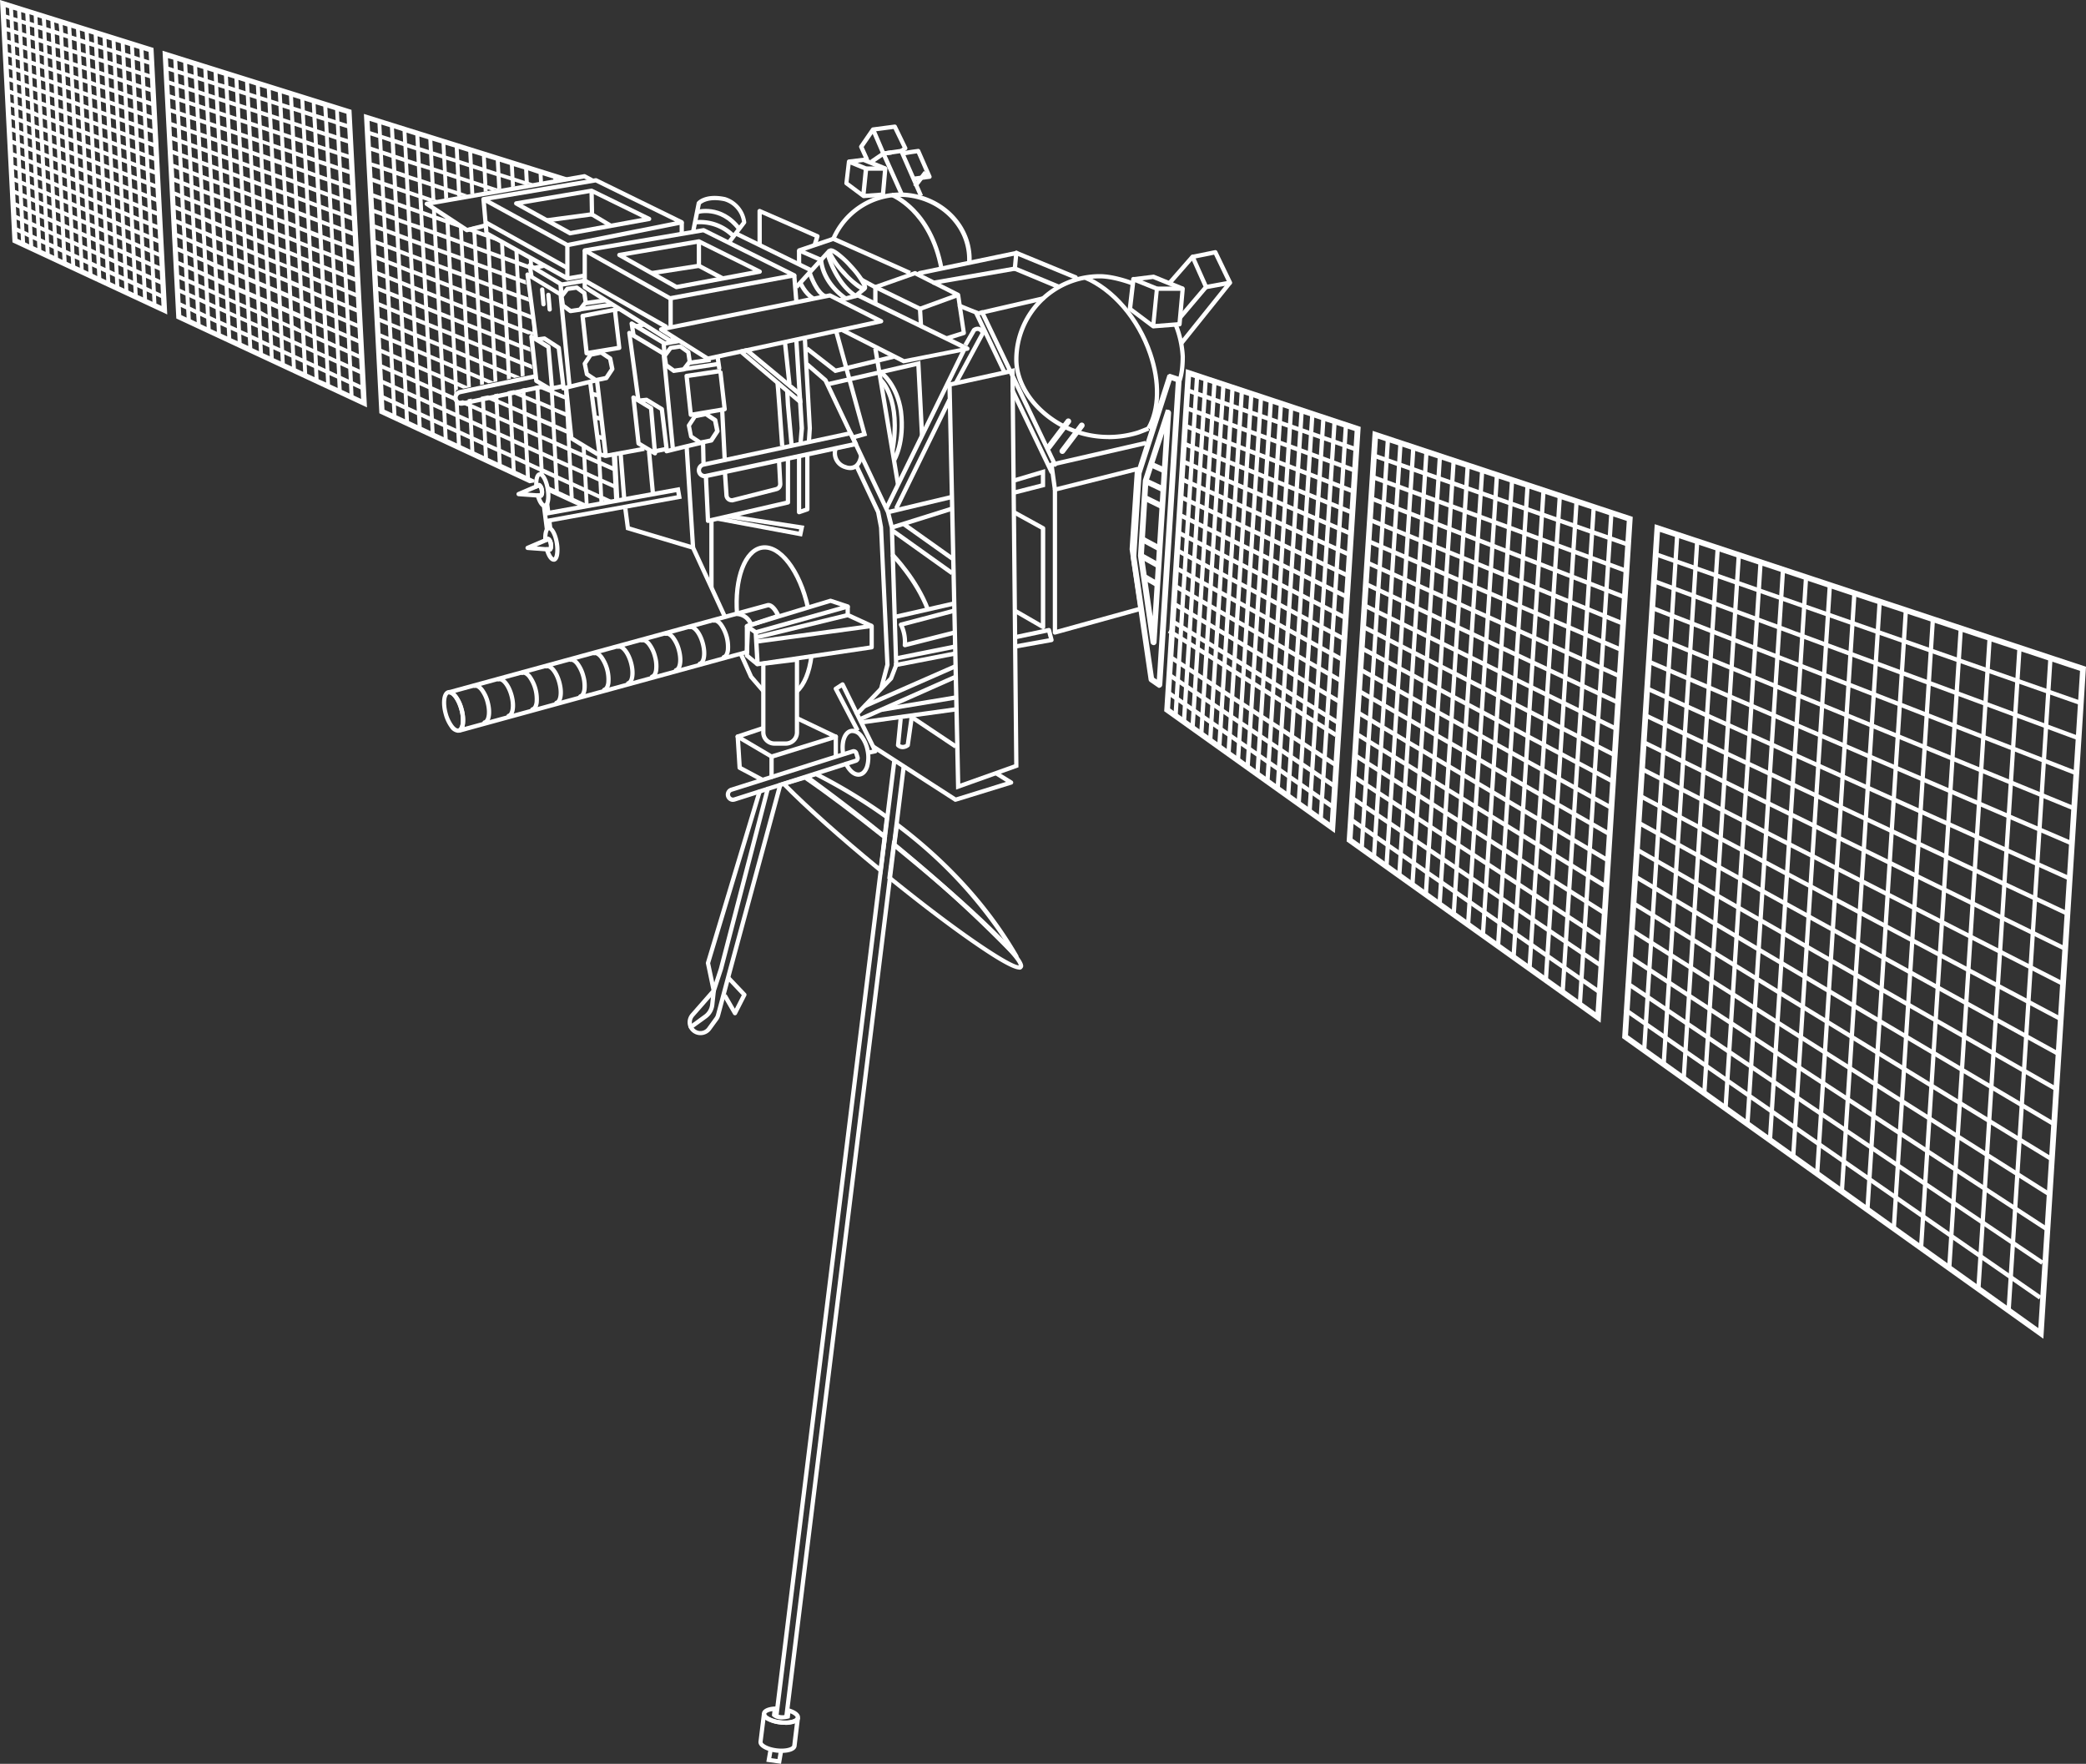 <svg xmlns="http://www.w3.org/2000/svg" xmlns:xlink="http://www.w3.org/1999/xlink" viewBox="0 0 731.63 618.6"><rect x="0" y="0" width="731.63" height="618.6" fill="#333333" stroke="none"/><defs><style>.cls-1{fill:none;}.cls-2{fill:#fff;}.cls-3{clip-path:url(#clip-path);}</style><clipPath id="clip-path" transform="translate(0 0)"><rect class="cls-1" width="731.63" height="618.6"/></clipPath></defs><title>Арктика М</title><g id="Слой_2" data-name="Слой 2"><g id="Слой_1-2" data-name="Слой 1"><path class="cls-2" d="M335.33,276.93l-3.06-142.65,23.59-5.17,1.35,140ZM333.8,135.48l3,139.34,18.91-6.73L354.38,131Z" transform="translate(0 0)"/><g class="cls-3"><path class="cls-2" d="M200,82.58a.78.78,0,0,1-.37-.09L180.68,72a.76.76,0,0,1,.24-1.4l26.43-4.44a.78.78,0,0,1,.45.07L228,76.11a.75.75,0,0,1,.41.78.73.73,0,0,1-.6.63l-27.64,5H200M183.29,71.72,200.13,81l25.14-4.58-17.91-8.78Z" transform="translate(0 0)"/><path class="cls-2" d="M199,86.71a.74.74,0,0,1-.36-.09L169.22,70.51a.75.75,0,0,1-.38-.78.74.74,0,0,1,.62-.62l39.42-6.62a.73.73,0,0,1,.46.07l30.1,14.74a.78.78,0,0,1,.41.77.74.74,0,0,1-.6.64l-40.11,8H199M171.84,70.23l27.28,14.94,37.66-7.49L208.89,64Z" transform="translate(0 0)"/><path class="cls-2" d="M237.24,101.43a.71.71,0,0,1-.37-.1l-20-11.25a.74.74,0,0,1-.37-.78.75.75,0,0,1,.61-.62L245,83.92a.73.73,0,0,1,.46.07L266.79,94.6a.75.75,0,0,1,.41.77.77.77,0,0,1-.61.64l-29.21,5.41h-.14M219.41,89.81l18,10.08,26.74-5L245,85.44Z" transform="translate(0 0)"/><path class="cls-2" d="M235,105.37a.77.77,0,0,1-.36-.09l-29.91-16.8a.75.75,0,0,1,.24-1.39L246.63,80a.73.73,0,0,1,.46.07l31.82,15.83a.74.74,0,0,1-.2,1.4l-43.59,8.08H235M207.29,88.21l27.82,15.63,41.12-7.62L246.64,81.5Z" transform="translate(0 0)"/><path class="cls-2" d="M199,98.41a.81.81,0,0,1-.37-.09L170.27,82.48a.73.73,0,0,1-.38-.59l-1.06-12,1.5-.13,1,11.58,26.91,15V86h1.5v11.7a.74.74,0,0,1-.75.75" transform="translate(0 0)"/><rect class="cls-2" x="198.95" y="96.4" width="6.16" height="1.5" transform="translate(-13.41 35.18) rotate(-9.63)"/><path class="cls-2" d="M163.75,81.47a.73.73,0,0,1-.41-.12l-14.07-9.23a.76.76,0,0,1-.33-.78.78.78,0,0,1,.61-.59l55.29-9.67a.8.8,0,0,1,.48.07L208,62.57l-.7,1.32-2.43-1.29-53.17,9.3,12.21,8,6.32-1.61.37,1.46-6.64,1.69-.18,0" transform="translate(0 0)"/><path class="cls-2" d="M235,120.38l-30.31-19.06a.75.75,0,0,1-.35-.64V87.83h1.5v12.44l30,18.84Z" transform="translate(0 0)"/><path class="cls-2" d="M214,79.85l-6.74-4a.76.76,0,0,1-.37-.63l-.15-8.27,1.5,0,.14,7.85,6.39,3.83Z" transform="translate(0 0)"/><rect class="cls-2" x="191.72" y="75.48" width="15.97" height="1.5" transform="translate(-8.31 27.03) rotate(-7.59)"/><path class="cls-2" d="M253.18,98.33l-8.4-4.44a.75.75,0,0,1-.4-.66V84.66h1.5v8.11l8,4.23Z" transform="translate(0 0)"/><rect class="cls-2" x="228.42" y="93.75" width="16.81" height="1.5" transform="translate(-11.65 37.27) rotate(-8.78)"/><rect class="cls-2" x="238.36" y="77.98" width="1.5" height="4.05"/><rect class="cls-2" x="234.46" y="105.03" width="1.5" height="9.68"/><path class="cls-2" d="M248.22,126.55a.8.8,0,0,1-.4-.11l-16.34-10.29a.75.75,0,0,1,.25-1.37l59.2-11.9a.82.82,0,0,1,.49.06L309.37,112a.77.77,0,0,1,.41.77.76.76,0,0,1-.59.63l-60.82,13.12h-.15m-14.36-10.67,14.5,9.13L306.8,112.4l-15.83-8Z" transform="translate(0 0)"/><rect class="cls-2" x="235.18" y="118.07" width="1.5" height="2.02"/><path class="cls-2" d="M196.17,104l-.31-4-9.08-5.47.35,2.21-1.48.24-.6-3.81a.73.73,0,0,1,.32-.74.75.75,0,0,1,.8,0L197,98.94a.71.71,0,0,1,.36.58l.35,4.37Z" transform="translate(0 0)"/><path class="cls-2" d="M199,135.46l-3.09-31.8-9.94-6L188.78,119l-1.49.2-3-22.81a.75.75,0,0,1,1.12-.74l11.6,7a.72.72,0,0,1,.36.57l3.13,32.17Z" transform="translate(0 0)"/><path class="cls-2" d="M193.65,137.65a.76.76,0,0,1-.38-.11l-5.55-3.33a.77.77,0,0,1-.36-.56l-1.72-15.5a.75.75,0,0,1,.35-.71.73.73,0,0,1,.79,0l5.95,3.6a.74.74,0,0,1,.36.57l1.31,15.23a.76.76,0,0,1-.35.7.72.72,0,0,1-.4.12m-4.84-4.53,4,2.38-1.15-13.39-4.33-2.61Z" transform="translate(0 0)"/><path class="cls-2" d="M193.8,136.93l-.3-1.47,3.26-.67-1.49-12.38-4.49-2.9-2.37.31-.2-1.49,2.65-.35a.78.78,0,0,1,.51.12l5,3.24a.75.75,0,0,1,.34.54l1.61,13.41a.75.75,0,0,1-.59.83Z" transform="translate(0 0)"/><path class="cls-2" d="M197.59,136.94a.74.74,0,0,1-.75-.75v-.81h.88c2-.5,10.71-2.66,11.58-2.76l.17,1.49c-.63.07-7.51,1.76-11.7,2.81l-.18,0" transform="translate(0 0)"/><path class="cls-2" d="M205.75,124.64A.76.76,0,0,1,205,124l-1.41-13.12a.75.75,0,0,1,.6-.81l12.85-2.47.29,1.47-.84.16,1.44,12.68a.75.75,0,0,1-.62.83l-11.44,1.92h-.13m-.59-13.26L206.42,123l10-1.66L215,109.48Z" transform="translate(0 0)"/><path class="cls-2" d="M209,134.07a.77.77,0,0,1-.42-.13l-3.14-2.09a.72.72,0,0,1-.31-.47l-.76-3.7a.73.73,0,0,1,.11-.56l2.07-3.15a.8.8,0,0,1,.48-.32l3.69-.75a.75.75,0,0,1,.56.11l3.14,2.09a.77.77,0,0,1,.32.47l.75,3.7a.76.76,0,0,1-.11.57L213.28,133a.76.76,0,0,1-.48.32l-3.68.75-.15,0m-2.47-3.29,2.62,1.74,3.07-.63,1.74-2.62-.63-3.09-2.62-1.75-3.07.63-1.73,2.62Z" transform="translate(0 0)"/><path class="cls-2" d="M200.07,109.83a.77.77,0,0,1-.44-.14L197,107.77a.77.77,0,0,1-.3-.5l-.47-3.21a.77.77,0,0,1,.14-.57l2-2.61a.74.74,0,0,1,.48-.29l3.32-.48a.77.77,0,0,1,.55.13l2.67,1.93a.75.75,0,0,1,.31.5l.47,3.21a.75.75,0,0,1-.15.56l-2,2.61a.76.76,0,0,1-.49.29l-3.31.49h-.11m-2-3.1,2.18,1.57,2.71-.4,1.64-2.12-.38-2.58-2.17-1.56-2.72.39-1.63,2.12Z" transform="translate(0 0)"/><rect class="cls-2" x="205.04" y="105.09" width="7.45" height="1.5" transform="translate(-12.81 30.42) rotate(-8.09)"/><rect class="cls-2" x="203.64" y="106.87" width="11.21" height="1.5" transform="translate(-13.58 32.02) rotate(-8.48)"/><path class="cls-2" d="M192.79,109.28a.74.74,0,0,1-.74-.68l-.46-5.11a.75.75,0,0,1,1.5-.14l.45,5.12a.75.75,0,0,1-.68.81h-.07" transform="translate(0 0)"/><path class="cls-2" d="M190.62,107.45a.76.76,0,0,1-.75-.68l-.45-5.11a.75.75,0,1,1,1.49-.14l.46,5.12a.76.76,0,0,1-.68.81h-.07" transform="translate(0 0)"/><rect class="cls-2" x="187.27" y="92.86" width="3.4" height="1.5" transform="translate(-16.27 45.13) rotate(-13.06)"/><path class="cls-2" d="M233.43,115.36,204.94,99.2c-1.56.27-7.93,1.38-8.26,1.42l-.21-1.48L205,97.68a.74.74,0,0,1,.5.09l28.72,16.29Z" transform="translate(0 0)"/><path class="cls-2" d="M232.36,124.82l-.32-4.15L222.55,115l.37,2.36-1.48.23-.63-4a.75.75,0,0,1,1.13-.76l11.2,6.75a.77.77,0,0,1,.36.59l.36,4.53Z" transform="translate(0 0)"/><path class="cls-2" d="M235.25,157.47l-3.2-33-10.39-6.22,3,22.13-1.48.2L220,116.87a.76.76,0,0,1,.33-.73.77.77,0,0,1,.8,0l12,7.22a.73.73,0,0,1,.36.57l3.25,33.4Z" transform="translate(0 0)"/><path class="cls-2" d="M229.72,159.72a.79.79,0,0,1-.39-.11l-5.76-3.45a.79.79,0,0,1-.36-.57l-1.78-16.09a.75.75,0,0,1,.35-.71.73.73,0,0,1,.79,0l6.18,3.74a.73.73,0,0,1,.35.57l1.37,15.81a.78.78,0,0,1-.35.7.75.75,0,0,1-.4.12m-5.06-4.66,4.19,2.51-1.21-14-4.55-2.75Z" transform="translate(0 0)"/><path class="cls-2" d="M229.87,159l-.3-1.47,3.4-.7-1.54-12.88L226.57,141l-2.32.24-.16-1.49,2.57-.27a.76.76,0,0,1,.47.1l5.39,3.28a.77.77,0,0,1,.35.55l1.68,13.93a.76.76,0,0,1-.6.82Z" transform="translate(0 0)"/><path class="cls-2" d="M233.8,159a.72.72,0,0,1-.46-.16.75.75,0,0,1-.29-.59v-.83h1c2.29-.57,11-2.74,11.91-2.84l.17,1.49c-.66.07-7.63,1.78-12.16,2.91a.55.55,0,0,1-.18,0" transform="translate(0 0)"/><path class="cls-2" d="M242.28,146.21a.74.74,0,0,1-.45-.15.76.76,0,0,1-.29-.52l-1.47-13.61a.75.75,0,0,1,.64-.82l12.16-1.81.13.83.39,0,1.52,13.3a.76.76,0,0,1-.62.82l-11.88,2h-.13m-.64-13.73,1.3,12.11,10.4-1.74L252,131Z" transform="translate(0 0)"/><path class="cls-2" d="M245.62,156a.79.79,0,0,1-.42-.12L242,153.71a.73.73,0,0,1-.32-.48l-.78-3.84a.79.79,0,0,1,.1-.56l2.16-3.26a.75.75,0,0,1,.47-.33l3.83-.77a.74.74,0,0,1,.56.11l3.26,2.16a.77.77,0,0,1,.32.48l.78,3.84a.74.74,0,0,1-.11.56l-2.15,3.27a.77.77,0,0,1-.48.32l-3.82.78h-.15M243,152.63l2.74,1.82,3.22-.65,1.81-2.75-.66-3.23L247.4,146l-3.21.65-1.81,2.75Z" transform="translate(0 0)"/><path class="cls-2" d="M236.38,130.84a.77.77,0,0,1-.44-.14l-2.78-2a.77.77,0,0,1-.3-.5l-.49-3.33a.73.73,0,0,1,.15-.57l2.09-2.71a.77.77,0,0,1,.48-.28l3.44-.51a.72.72,0,0,1,.55.14l2.78,2a.7.7,0,0,1,.31.5l.48,3.33a.74.74,0,0,1-.14.56L240.42,130a.76.76,0,0,1-.49.29l-3.44.5h-.11m-2.09-3.17,2.28,1.64,2.84-.42,1.71-2.22-.39-2.7-2.28-1.64-2.84.42L233.9,125Z" transform="translate(0 0)"/><rect class="cls-2" x="241.54" y="125.98" width="7.73" height="1.5" transform="translate(-15.39 35.78) rotate(-8.09)"/><rect class="cls-2" x="240.09" y="127.82" width="11.64" height="1.5" transform="translate(-16.27 37.65) rotate(-8.48)"/><rect class="cls-2" x="223.1" y="113.36" width="2.85" height="1.5" transform="translate(-19.98 53.7) rotate(-13.06)"/><path class="cls-2" d="M232.86,121.28l-.21-1.48,5.24-.9.26,1.48c-.2,0-4.92.85-5.29.9" transform="translate(0 0)"/><rect class="cls-2" x="183.9" y="69.55" width="1.5" height="32.87" transform="translate(19.59 205.33) rotate(-60.84)"/><rect class="cls-2" x="278.2" y="96.53" width="1.5" height="9.46" transform="translate(-7.16 22.46) rotate(-4.55)"/><rect class="cls-2" x="251.23" y="125.04" width="1.5" height="4.42" transform="translate(-15.72 37.69) rotate(-8.3)"/><path class="cls-2" d="M317.05,127.48a.72.72,0,0,1-.34-.09l-21.48-10.9.68-1.34,21.25,10.79L337,122.05l-36.16-17.64L294.64,106l-.39-1.45,6.42-1.7a.72.72,0,0,1,.52,0l38.43,18.74a.73.73,0,0,1,.41.77.74.74,0,0,1-.59.64l-22.24,4.37-.15,0" transform="translate(0 0)"/><path class="cls-2" d="M247.17,167.74a2.81,2.81,0,0,1-1.54-.46,2.8,2.8,0,0,1,1-5.07l51.54-11a.75.75,0,0,1,.83.41l1.87,3.77a.76.76,0,0,1,0,.66.75.75,0,0,1-.52.41l-52.6,11.24a2.76,2.76,0,0,1-.57.06m50.74-15-51,10.9a1.29,1.29,0,1,0,.5,2.54l51.66-11.05Z" transform="translate(0 0)"/><path class="cls-2" d="M248.32,183.42a.81.81,0,0,1-.45-.15.77.77,0,0,1-.3-.57L246.83,167l1.5-.07.7,14.81,26.58-6.11V160.8h1.5v15.41a.74.74,0,0,1-.58.73l-28,6.46-.17,0" transform="translate(0 0)"/><rect class="cls-2" x="245.93" y="155.05" width="1.5" height="7.9" transform="translate(-3.58 5.7) rotate(-1.31)"/><path class="cls-2" d="M212.45,160.62a.8.8,0,0,1-.45-.14.78.78,0,0,1-.3-.52l-3.06-26.51,1.49-.17,3,25.71,12.71-2.33.27,1.47-13.5,2.48h-.13" transform="translate(0 0)"/><path class="cls-2" d="M212.27,160.6l-2.15-.52a.77.77,0,0,1-.57-.64L206.24,134l1.49-.19L211,158.74l1.66.41Z" transform="translate(0 0)"/><rect class="cls-2" x="208.02" y="137.17" width="1.5" height="2.52" transform="translate(29.83 313.73) rotate(-77.96)"/><rect class="cls-2" x="208.97" y="145.36" width="1.5" height="2.52" transform="translate(22.57 321.13) rotate(-77.96)"/><rect class="cls-2" x="210.02" y="152.18" width="1.5" height="2.52" transform="translate(16.73 327.56) rotate(-77.96)"/><path class="cls-2" d="M209.33,160,200,154.34a.73.73,0,0,1-.35-.56l-1.82-17.51,1.49-.16,1.78,17.15,9,5.45Z" transform="translate(0 0)"/><path class="cls-2" d="M161.82,142.29a2.79,2.79,0,0,1-.55-5.53l26.5-5.56.31,1.46-26.51,5.57a1.29,1.29,0,0,0-.46,2.34,1.29,1.29,0,0,0,1,.19l29.2-6.13.31,1.47-29.2,6.13a2.76,2.76,0,0,1-.57.06" transform="translate(0 0)"/><path class="cls-2" d="M194.19,197c-1.22,0-2.36-1.53-3.09-4.18a.75.75,0,0,1,.15-.67.73.73,0,0,1,.63-.27l.61,0a3.29,3.29,0,0,0-.34-2l-.56.24a.74.74,0,0,1-.69,0,.76.76,0,0,1-.35-.59c-.19-2.92.48-4.79,1.79-5,1.81-.3,3.18,2.79,3.68,5.8a13.25,13.25,0,0,1,.1,4.23c-.31,1.84-1.09,2.35-1.69,2.45l-.24,0m-1.31-3.55c.55,1.47,1.14,2,1.31,2.05.28-.15.87-1.9.36-5s-1.64-4.52-2-4.56c-.13.07-.51.79-.55,2.36a.72.72,0,0,1,.52,0c.19.06,1.11.47,1.42,2.31s-.43,2.53-.59,2.65a.68.68,0,0,1-.49.16" transform="translate(0 0)"/><path class="cls-2" d="M192.91,193.47h-.06L185,192.9a.75.75,0,0,1-.69-.62.77.77,0,0,1,.45-.82l7.23-3.09a.72.72,0,0,1,.54,0c.19.06,1.11.47,1.42,2.31s-.43,2.53-.59,2.65a.7.7,0,0,1-.46.16m-4.72-1.84,4.3.31a3.29,3.29,0,0,0-.34-2l-.56.24Z" transform="translate(0 0)"/><path class="cls-2" d="M191,178.15c-1.21,0-2.35-1.53-3.08-4.18a.79.79,0,0,1,.14-.68.82.82,0,0,1,.64-.27l.61,0a2.88,2.88,0,0,0,0-1,2.68,2.68,0,0,0-.33-1l-.56.24a.77.77,0,0,1-.69-.05.73.73,0,0,1-.35-.59c-.19-2.92.48-4.8,1.79-5,1.81-.3,3.18,2.8,3.68,5.8s.22,6.38-1.59,6.69l-.25,0m-1.3-3.55c.55,1.46,1.14,2,1.31,2.05.28-.15.86-1.91.35-5s-1.63-4.52-2-4.57c-.14.08-.51.8-.55,2.36a.77.77,0,0,1,.52,0c.18.07,1.11.48,1.42,2.32s-.44,2.53-.59,2.65a.74.74,0,0,1-.49.16" transform="translate(0 0)"/><path class="cls-2" d="M189.75,174.6h-.06l-7.84-.57a.77.77,0,0,1-.69-.63.74.74,0,0,1,.45-.81l7.23-3.1a.77.77,0,0,1,.54,0c.18.07,1.11.48,1.42,2.32s-.44,2.53-.59,2.65a.76.76,0,0,1-.46.16M185,172.75l4.3.32a2.88,2.88,0,0,0,0-1,2.68,2.68,0,0,0-.33-1l-.56.24Z" transform="translate(0 0)"/><path class="cls-2" d="M191.1,185.85l-1.14-9,2.67-.34.32,2.53,45.45-8.22.71,4.06-45.64,8.26.3,2.33Zm.87-5.06.14,1.11,45.27-8.19-.19-1.1Z" transform="translate(0 0)"/><path class="cls-2" d="M280.71,141.75a.74.74,0,0,1-.48-.18l-20.87-17.7a.75.75,0,0,1,.33-1.31l2.12-.46a.78.78,0,0,1,.64.16l18.29,15.15a.74.74,0,0,1,.26.47l.46,3a.77.77,0,0,1-.38.77.69.69,0,0,1-.37.1m-19.22-18,18.19,15.42-.12-.75-17.79-14.73Z" transform="translate(0 0)"/><polygon class="cls-2" points="300.73 251.31 299.65 250.28 311.87 237.53 313.57 233.12 312.07 185.11 310.75 179.88 288.91 133.83 282.51 128.28 283.5 127.15 290.13 132.9 312.18 179.44 313.57 184.99 315.08 233.38 313.16 238.35 300.73 251.31"/><polygon class="cls-2" points="284.45 155.1 282.95 155 283.27 150.18 281.56 119.16 283.06 119.08 284.77 150.18 284.45 155.1"/><path class="cls-2" d="M281.54,155.36l-1.49-.12.4-5-1.87-30.54,1.49-.09L282,150.18v.1Z" transform="translate(0 0)"/><path class="cls-2" d="M280.26,180.37a.72.72,0,0,1-.44-.14.75.75,0,0,1-.31-.61V160.38H281v18.2l1.41-.48V159.87h1.5v18.76a.74.74,0,0,1-.51.71l-2.91,1a.67.67,0,0,1-.24,0" transform="translate(0 0)"/><rect class="cls-2" x="252.99" y="144.27" width="1.5" height="16.54" transform="translate(-7.44 13.13) rotate(-2.92)"/><path class="cls-2" d="M256.63,176.18a2.62,2.62,0,0,1-1.5-.48,2.6,2.6,0,0,1-1.07-1.9l-.56-8.22,1.5-.11.56,8.22a1.08,1.08,0,0,0,1.34,1l15.19-3.86a1.11,1.11,0,0,0,.82-1.11l-.43-8.17,1.5-.08.43,8.17a2.6,2.6,0,0,1-2,2.64l-15.19,3.86a2.74,2.74,0,0,1-.64.08" transform="translate(0 0)"/><rect class="cls-2" x="275.36" y="120.5" width="1.5" height="14.32" transform="translate(-11.94 29.89) rotate(-6.07)"/><polygon class="cls-2" points="276.91 156.41 275.61 141.99 275.35 137.12 276.85 137.04 277.11 141.88 278.4 156.28 276.91 156.41"/><path class="cls-2" d="M273.59,156.4c-.59-8.57-1.52-21.59-1.66-22.34l1.45-.37c.17.6,1.25,16,1.71,22.6Z" transform="translate(0 0)"/><path class="cls-2" d="M309.76,241.76l-1.45-.38L310.5,233l-2.21-47.92-1-5.25-7.8-16.58,1.36-.64,7.84,16.67a1.05,1.05,0,0,1,.05.19l1,5.38a.38.38,0,0,1,0,.1L312,233.06a.6.6,0,0,1,0,.23Z" transform="translate(0 0)"/><path class="cls-2" d="M265.69,233.72a.78.78,0,0,1-.48-.17.73.73,0,0,1-.27-.54l-.61-10.81-2.8-2a.75.75,0,0,1-.3-.73.78.78,0,0,1,.52-.6L291.07,210a.77.77,0,0,1,.45,0l6.05,2a.76.76,0,0,1,.52.73.74.74,0,0,1-.55.7l-31.7,8.92.11,1.84,39.67-5.36a.7.7,0,0,1,.59.18.71.71,0,0,1,.26.56V227a.75.75,0,0,1-.64.75l-40,5.92h-.11m.34-8,.36,6.41L305,226.4v-6Zm-2.39-5.84,1.57,1.12,29.57-8.32-3.51-1.17Z" transform="translate(0 0)"/><path class="cls-2" d="M265.21,233.55l-3.72-3.05a.76.76,0,0,1-.27-.58V219.58h1.5v10l3.44,2.83Z" transform="translate(0 0)"/><path class="cls-2" d="M305.4,220.26,297,216.38a.75.75,0,0,1-.43-.68v-3h1.5v2.5l8,3.68Z" transform="translate(0 0)"/><rect class="cls-2" x="265.22" y="218.81" width="32.57" height="1.5" transform="translate(-43.97 72.88) rotate(-13.69)"/><path class="cls-2" d="M160.6,257a3.78,3.78,0,0,1-2.76-1.76,13.92,13.92,0,0,1-2.23-4.79c-1-3.6-.81-7.76,1.46-8.38h0c2.27-.62,4.53,2.87,5.52,6.48a14.1,14.1,0,0,1,.5,5.25c-.21,1.73-.91,2.85-2,3.13a1.93,1.93,0,0,1-.53.07m-3.14-13.49c-.83.23-1.4,2.89-.41,6.55a12.68,12.68,0,0,0,2,4.26c.63.82,1.3,1.28,1.7,1.17s.75-.85.87-1.87a12.55,12.55,0,0,0-.46-4.68c-1-3.65-2.85-5.66-3.68-5.43" transform="translate(0 0)"/><path class="cls-2" d="M161.13,257l-.4-1.44c.4-.12.75-.85.87-1.87a12.55,12.55,0,0,0-.46-4.68c-1-3.65-2.84-5.65-3.68-5.43h0l-.39-1.44L269,211.54c1.57-.43,3.37,1.15,4.68,4.12l.33.75L263.28,220v0l-.16,0-.44,9.2Zm-1.54-14a12.61,12.61,0,0,1,3,5.62,14.1,14.1,0,0,1,.5,5.25,6.69,6.69,0,0,1-.22,1.1l98.38-26.86.44-9.2.5-.14,9.72-3.21c-1-1.94-2.07-2.66-2.56-2.53Z" transform="translate(0 0)"/><path class="cls-2" d="M170,254.13a.75.75,0,0,1-.2-1.48c.83-.22,1.44-2.77.49-6.25a11.47,11.47,0,0,0-1.91-4.05c-.63-.79-1.28-1.2-1.69-1.09a.75.75,0,0,1-.4-1.45c1-.28,2.21.29,3.26,1.61a13.11,13.11,0,0,1,2.19,4.58c1.11,4.08.45,7.56-1.54,8.1l-.2,0" transform="translate(0 0)"/><path class="cls-2" d="M178.39,251.84a.75.75,0,0,1-.72-.55.76.76,0,0,1,.52-.93c.84-.22,1.44-2.77.49-6.25s-2.75-5.37-3.6-5.14a.75.75,0,0,1-.39-1.45c2-.54,4.33,2.12,5.44,6.19s.45,7.56-1.54,8.1a.69.69,0,0,1-.2,0" transform="translate(0 0)"/><path class="cls-2" d="M186.78,249.55a.75.75,0,0,1-.2-1.48c.41-.11.76-.8.9-1.79a12.83,12.83,0,0,0-2.33-8.51c-.62-.78-1.28-1.2-1.68-1.09a.75.75,0,1,1-.4-1.44c1.05-.29,2.2.28,3.26,1.6a14.4,14.4,0,0,1,2.63,9.65c-.23,1.67-.94,2.75-2,3a.63.63,0,0,1-.19,0" transform="translate(0 0)"/><path class="cls-2" d="M195.16,247.26a.75.75,0,0,1-.2-1.47c.84-.23,1.44-2.78.49-6.26s-2.76-5.37-3.6-5.14a.75.75,0,1,1-.39-1.44c2-.54,4.33,2.11,5.44,6.19s.45,7.55-1.54,8.09l-.2,0" transform="translate(0 0)"/><path class="cls-2" d="M203.54,245a.75.75,0,0,1-.19-1.47c.41-.12.75-.8.9-1.8a12.83,12.83,0,0,0-2.33-8.51c-.62-.78-1.27-1.2-1.68-1.09a.75.75,0,0,1-.4-1.44c1-.29,2.2.28,3.26,1.6a13.07,13.07,0,0,1,2.18,4.59,12.82,12.82,0,0,1,.45,5.06c-.24,1.67-.94,2.75-2,3a.64.64,0,0,1-.2,0" transform="translate(0 0)"/><path class="cls-2" d="M211.93,242.68a.75.75,0,0,1-.2-1.47c.41-.12.76-.8.9-1.8a12.9,12.9,0,0,0-2.32-8.51c-.63-.78-1.28-1.2-1.69-1.09a.74.74,0,0,1-.92-.52.75.75,0,0,1,.53-.92c1-.29,2.2.28,3.25,1.6a14.26,14.26,0,0,1,2.63,9.65c-.23,1.67-.94,2.75-2,3l-.2,0" transform="translate(0 0)"/><path class="cls-2" d="M220.31,240.39a.75.75,0,0,1-.19-1.47c.83-.23,1.43-2.78.48-6.26s-2.75-5.36-3.6-5.14a.74.74,0,0,1-.92-.52.75.75,0,0,1,.53-.92c2-.54,4.33,2.12,5.44,6.19s.45,7.55-1.54,8.1l-.2,0" transform="translate(0 0)"/><path class="cls-2" d="M228.7,238.1a.76.76,0,0,1-.73-.55.75.75,0,0,1,.53-.92c.41-.11.76-.8.9-1.8a11.71,11.71,0,0,0-.41-4.46,11.34,11.34,0,0,0-1.92-4c-.62-.79-1.27-1.21-1.68-1.09a.76.76,0,0,1-.92-.53.74.74,0,0,1,.52-.92c1-.29,2.2.28,3.26,1.6a13.07,13.07,0,0,1,2.18,4.59,12.82,12.82,0,0,1,.45,5.06c-.23,1.67-.94,2.75-2,3l-.19,0" transform="translate(0 0)"/><path class="cls-2" d="M237.08,235.81a.75.75,0,0,1-.2-1.47c.84-.23,1.44-2.78.49-6.26a11.5,11.5,0,0,0-1.91-4c-.63-.79-1.28-1.21-1.69-1.09a.75.75,0,0,1-.39-1.45c1-.29,2.2.28,3.25,1.6a12.9,12.9,0,0,1,2.19,4.59c1.11,4.07.45,7.55-1.54,8.1l-.2,0" transform="translate(0 0)"/><path class="cls-2" d="M245.47,233.52a.76.76,0,0,1-.73-.55.75.75,0,0,1,.53-.92c.83-.23,1.44-2.78.49-6.26s-2.76-5.36-3.6-5.13a.75.75,0,0,1-.4-1.45c2-.55,4.33,2.12,5.44,6.19s.45,7.55-1.54,8.1l-.19,0" transform="translate(0 0)"/><path class="cls-2" d="M253.85,231.23a.75.75,0,0,1-.2-1.47c.42-.11.76-.8.9-1.8a12.89,12.89,0,0,0-2.32-8.5c-.63-.79-1.28-1.2-1.69-1.09a.75.75,0,1,1-.39-1.45c1-.29,2.2.28,3.25,1.6a14.33,14.33,0,0,1,2.64,9.65c-.24,1.67-1,2.75-2,3a.71.71,0,0,1-.2,0" transform="translate(0 0)"/><path class="cls-2" d="M263.43,219.86a.75.75,0,0,1-.73-.57,4.78,4.78,0,0,0-3.95-3.19.74.74,0,0,1-.77-.73.76.76,0,0,1,.73-.77,6.18,6.18,0,0,1,5.44,4.33.75.75,0,0,1-.54.91.55.55,0,0,1-.18,0" transform="translate(0 0)"/><rect class="cls-2" x="217.57" y="158.97" width="1.5" height="16.33" transform="translate(-12.58 17.86) rotate(-4.55)"/><polygon class="cls-2" points="253.57 216.65 242.54 192.7 219.55 185.83 218.58 178.47 220.07 178.27 220.91 184.67 243.62 191.46 254.93 216.02 253.57 216.65"/><rect class="cls-2" x="227.56" y="158.2" width="1.5" height="14.61" transform="translate(-14.27 21.72) rotate(-5.28)"/><rect class="cls-2" x="248.78" y="182.67" width="1.5" height="23.42"/><rect class="cls-2" x="241.2" y="156.47" width="1.5" height="35.65" transform="translate(-10.55 15.67) rotate(-3.63)"/><polygon class="cls-2" points="281.3 188.18 251.53 182.63 251.8 181.16 280.13 186.44 280.3 185.63 255.26 181.78 255.49 180.3 282.1 184.39 281.3 188.18"/><path class="cls-2" d="M257.08,281.24a2.43,2.43,0,0,1-1.19-.31,2.57,2.57,0,0,1-1.22-1.5,2.53,2.53,0,0,1,1.64-3.17l42.56-13.45a1.73,1.73,0,0,1,1.32.11,1.7,1.7,0,0,1,.84,1l.45,1.47a1.73,1.73,0,0,1-1.12,2.14l-42.54,13.58a2.65,2.65,0,0,1-.74.11m42.31-17h-.07l-42.56,13.45a1,1,0,0,0-.65,1.3,1.08,1.08,0,0,0,.5.63,1,1,0,0,0,.76.08l42.54-13.58a.23.23,0,0,0,.14-.27l-.45-1.47a.21.21,0,0,0-.11-.13l-.1,0" transform="translate(0 0)"/><path class="cls-2" d="M275.63,261.53h-4a4.66,4.66,0,0,1-4.66-4.66v-24.1a.75.75,0,0,1,.66-.74l11.8-1.44a.75.75,0,0,1,.59.18.77.77,0,0,1,.25.56v25.54a4.66,4.66,0,0,1-4.65,4.66m-7.15-28.09v23.43a3.17,3.17,0,0,0,3.16,3.16h4a3.16,3.16,0,0,0,3.15-3.16V232.18Z" transform="translate(0 0)"/><path class="cls-2" d="M270.61,266.07a.86.86,0,0,1-.38-.1l-11.88-7a.76.76,0,0,1-.37-.73.74.74,0,0,1,.51-.63l9-3,.47,1.43-7.44,2.5,10.17,6,20.4-6.3-11.89-5.68.65-1.35,13.61,6.5a.77.77,0,0,1,.43.74.75.75,0,0,1-.53.66l-22.54,7a.83.83,0,0,1-.22,0" transform="translate(0 0)"/><path class="cls-2" d="M267.08,274.09a.73.73,0,0,1-.35-.09l-7.67-4.08a.75.75,0,0,1-.39-.62L258,258.41a.75.75,0,1,1,1.5-.1l.66,10.48,7.29,3.89a.73.73,0,0,1,.31,1,.75.75,0,0,1-.66.4" transform="translate(0 0)"/><path class="cls-2" d="M293.15,266a.75.75,0,0,1-.75-.75v-6.92a.75.75,0,0,1,1.5,0v6.92a.75.75,0,0,1-.75.75" transform="translate(0 0)"/><path class="cls-2" d="M270.61,273.23a.75.75,0,0,1-.75-.75v-7.16a.75.75,0,0,1,1.5,0v7.16a.76.76,0,0,1-.75.75" transform="translate(0 0)"/><path class="cls-2" d="M245.69,363.05a4.45,4.45,0,0,1-2.4-.69,4.53,4.53,0,0,1-2.08-3.18,4.57,4.57,0,0,1,1.07-3.65l7.25-8.28-1.94-9.31a.67.67,0,0,1,0-.37l18.11-60.19a.75.75,0,0,1,1.44.43l-18.06,60,2,9.49a.77.77,0,0,1-.17.65l-7.5,8.56a3.09,3.09,0,0,0-.72,2.44,3,3,0,0,0,5.46,1.35l2.49-3.44a2.72,2.72,0,0,0,.48-1l4.34-16.26,17.47-64.52a.75.75,0,0,1,1.45.39L256.91,340l-4.34,16.26a4.5,4.5,0,0,1-.71,1.5l-2.5,3.43a4.54,4.54,0,0,1-3.67,1.86" transform="translate(0 0)"/><path class="cls-2" d="M250.34,348.22a1,1,0,0,1-.23,0,.75.75,0,0,1-.48-.95l2.52-7.66,16.37-63.06a.75.75,0,1,1,1.45.37L253.59,340l-2.53,7.71a.76.76,0,0,1-.72.52" transform="translate(0 0)"/><path class="cls-2" d="M242.29,360.92a.71.71,0,0,1-.6-.31.74.74,0,0,1,.16-1l5.11-3.71a5.17,5.17,0,0,0,2.11-3.62l.53-4.85a.74.74,0,0,1,.83-.67.76.76,0,0,1,.66.83l-.53,4.85a6.64,6.64,0,0,1-2.72,4.68l-5.11,3.7a.7.7,0,0,1-.44.14" transform="translate(0 0)"/><path class="cls-2" d="M301.07,272.42c-1.84,0-3.69-1.55-5-4.2a.75.75,0,0,1,.36-1,.76.76,0,0,1,1,.36c1.07,2.24,2.66,3.57,4,3.3.85-.17,1.56-1,2-2.33a10.89,10.89,0,0,0,.13-5.27,10.76,10.76,0,0,0-2.18-4.8,3,3,0,0,0-2.73-1.37c-1.74.35-2.73,3.33-2.25,6.78a.75.75,0,0,1-.64.85.75.75,0,0,1-.84-.64c-.61-4.37.83-7.93,3.43-8.46,1.42-.29,2.89.38,4.17,1.87A13.25,13.25,0,0,1,304.84,269c-.6,1.88-1.7,3.07-3.11,3.35a3,3,0,0,1-.66.07" transform="translate(0 0)"/><path class="cls-2" d="M304.56,264.73l-.29-1.47,1.65-.33-10.71-21.78-1.08.68,7.34,14.06-1.33.7-7.65-14.67a.75.75,0,0,1,.26-1l2.36-1.51a.79.79,0,0,1,.6-.09.74.74,0,0,1,.47.39l11.51,23.41a.79.79,0,0,1,0,.67.73.73,0,0,1-.52.4Z" transform="translate(0 0)"/><rect class="cls-2" x="299.94" y="244.08" width="36.88" height="1.5" transform="translate(-71.92 150.09) rotate(-23.92)"/><rect class="cls-2" x="301.73" y="239.89" width="34.89" height="1.5" transform="translate(-69.82 148.67) rotate(-23.71)"/><rect class="cls-2" x="301.9" y="250.34" width="33.49" height="1.5" transform="translate(-31.33 45.91) rotate(-7.86)"/><rect class="cls-2" x="308.85" y="246.06" width="26.48" height="1.5" transform="translate(-36.01 55.96) rotate(-9.41)"/><path class="cls-2" d="M335.15,281.24a.72.72,0,0,1-.4-.12L305.8,262.45l.81-1.26,28.66,18.48,17.56-5.45-3.91-2.43.79-1.27,5.31,3.29a.76.76,0,0,1,.35.73.74.74,0,0,1-.53.62l-19.46,6a.91.91,0,0,1-.23,0" transform="translate(0 0)"/><rect class="cls-2" x="326.46" y="246.8" width="1.5" height="19.31" transform="translate(-67.85 385.92) rotate(-56.23)"/><path class="cls-2" d="M316.58,262.76a3,3,0,0,1-2.11-.88.76.76,0,0,1-.23-.62l.91-9.3,1.49.14-.87,8.9a1.72,1.72,0,0,0,1.91-.09l1.3-9.16,1.49.21-1.35,9.48a.73.73,0,0,1-.25.47,3.75,3.75,0,0,1-2.29.85" transform="translate(0 0)"/><rect class="cls-2" x="128.39" y="434.71" width="336.03" height="1.5" transform="translate(-172.12 676.23) rotate(-82.96)"/><rect class="cls-2" x="123.82" y="433.55" width="338.37" height="1.5" transform="translate(-173.95 671.84) rotate(-82.96)"/><path class="cls-2" d="M274.17,614.79a16.18,16.18,0,0,1-1.83-.11c-3.32-.4-6.55-1.88-6.31-3.91l1.2-9.88h0l1.49.18h0c0,.23.32.68,1.15,1.13a11,11,0,0,0,3.85,1.11c3.21.39,5.32-.41,5.38-1l1.49.18-1.19,9.88c-.21,1.66-2.56,2.4-5.23,2.4m-5.7-11.7-1,7.86c-.07.57,1.78,1.85,5,2.24s5.32-.42,5.39-1l.95-7.84a11.5,11.5,0,0,1-5.32.44,12.69,12.69,0,0,1-4.39-1.28,5.32,5.32,0,0,1-.68-.43" transform="translate(0 0)"/><path class="cls-2" d="M275.37,604.92a14.17,14.17,0,0,1-1.83-.12,12.69,12.69,0,0,1-4.39-1.28c-1.83-1-2-2.08-1.92-2.63.16-1.35,1.85-2.24,4.51-2.39l.89,0-.32,2.61a5.2,5.2,0,0,0,3.32.31l.3-2.52.86.26c2.54.77,4,2,3.8,3.39-.2,1.66-2.56,2.41-5.22,2.41m-4.45-4.83c-1.44.2-2.16.67-2.2,1s.32.68,1.15,1.13a11,11,0,0,0,3.85,1.11c3.21.39,5.32-.41,5.38-1,0-.31-.55-.94-1.9-1.48l-.21,1.72-.48.14c-.14,0-3.6,1-5.5-.75l-.28-.26Z" transform="translate(0 0)"/><polygon class="cls-2" points="273.93 618.6 268.78 617.89 269.52 613.65 270.99 613.9 270.52 616.62 272.69 616.92 273.17 614.1 274.65 614.36 273.93 618.6"/><path class="cls-2" d="M310.3,294.16a.72.72,0,0,1-.47-.16c-11.21-9.08-21-16.39-27.27-20.92a.75.75,0,0,1,.23-1.32l3.21-1a.8.8,0,0,1,.55.05,190.33,190.33,0,0,1,25,15.2.74.74,0,0,1,.3.7l-.83,6.78a.74.74,0,0,1-.46.6.69.69,0,0,1-.28.05m-25.63-21.41c6.07,4.43,15,11.09,25.05,19.23l.61-5a187.86,187.86,0,0,0-24.19-14.68Z" transform="translate(0 0)"/><path class="cls-2" d="M356.46,336.11a.7.7,0,0,1-.54-.23,490.76,490.76,0,0,0-42.73-39.13.78.78,0,0,1-.27-.68l.93-7a.76.76,0,0,1,.45-.59.78.78,0,0,1,.75.09C332.8,302,347,317.59,357.1,335a.74.74,0,0,1-.19,1,.78.78,0,0,1-.45.15m-42-40.26c14.1,11.61,26.79,23.07,37.8,34.15a159.06,159.06,0,0,0-37.1-39.43Z" transform="translate(0 0)"/><path class="cls-2" d="M309.42,306.68l-1.05-.87c-13.91-11.42-26.31-22.49-34-30.37l-.86-.89,9-2.7.3.2c7.71,5.26,17.65,12.71,28,21l.33.26Zm-33.14-31.41c7.52,7.58,19.06,17.86,32,28.51l1.21-9.84c-10.05-8-19.7-15.28-27.26-20.45Z" transform="translate(0 0)"/><path class="cls-2" d="M357.54,340.05c-1.45,0-5-1.39-14.59-7.93-8.63-5.87-19.79-14.3-31.44-23.75l-.33-.26,1.73-13.33,1,.84,2.4,2c12.11,9.91,23.18,19.63,31.15,27.37,12.84,12.47,11.67,13.9,11.1,14.59a1.18,1.18,0,0,1-1.07.51m-44.76-32.58c25.43,20.6,41.89,31.06,44.59,31.06h0c-.49-2.74-14.94-17.67-42-39.79l-1.36-1.11Z" transform="translate(0 0)"/><path class="cls-2" d="M257.77,215.43c-1-12.92,2.94-23.06,9.34-24.11,6.74-1.11,14.06,8.19,17,21.63l-1.47.32c-2.73-12.44-9.46-21.45-15.3-20.47-5.53.91-9,10.59-8.09,22.51Z" transform="translate(0 0)"/><path class="cls-2" d="M280,243l-1-1.11c2.44-2.19,4.16-6.38,4.85-11.81l1.48.19c-.73,5.78-2.62,10.31-5.32,12.73" transform="translate(0 0)"/><path class="cls-2" d="M267.17,242.85l-4.31-5a.71.71,0,0,1-.12-.18l-3.63-8.11,1.37-.61,3.59,8,4.23,4.92Z" transform="translate(0 0)"/><path class="cls-2" d="M257.79,356.08a.74.74,0,0,1-.65-.37l-3.63-6.24,1.3-.76,2.93,5.06,2.43-4.76-5.34-5.65,1.09-1,5.7,6a.74.74,0,0,1,.12.86l-3.29,6.45a.72.72,0,0,1-.64.41Z" transform="translate(0 0)"/><rect class="cls-2" x="302.43" y="158.53" width="42.51" height="1.5" transform="translate(38.23 379.87) rotate(-63.9)"/><rect class="cls-2" x="293.55" y="149.85" width="61.85" height="1.5" transform="translate(46.47 375.72) rotate(-63.9)"/><rect class="cls-2" x="312.31" y="180.94" width="22.17" height="1.5" transform="translate(-39.55 105.08) rotate(-17.41)"/><rect class="cls-2" x="311.14" y="176.21" width="23.05" height="1.5" transform="translate(-32.19 79.46) rotate(-13.38)"/><path class="cls-2" d="M322.29,114.47l-.34-5.68-14.18-6.91v4.48h-1.5v-5.68a.75.75,0,0,1,1.08-.67L323,107.63a.77.77,0,0,1,.42.63l.36,6.12Z" transform="translate(0 0)"/><rect class="cls-2" x="322.24" y="105.11" width="14.26" height="1.5" transform="translate(-16.33 119.29) rotate(-20.04)"/><rect class="cls-2" x="276.48" y="93.5" width="17.39" height="1.5" transform="translate(23.48 241.64) rotate(-47.68)"/><path class="cls-2" d="M303,102c-2,0-5.86-3.94-7.58-5.82a37.87,37.87,0,0,1-4-5.13c-1.21-1.93-1.44-3.07-.77-3.68s1.78-.28,3.6,1.1A36.67,36.67,0,0,1,299,92.91,37.24,37.24,0,0,1,303,98c1.21,1.94,1.44,3.07.77,3.69a1.1,1.1,0,0,1-.76.27M291.87,88.71a25.45,25.45,0,0,0,4.64,6.45,25.16,25.16,0,0,0,6,5.2,25.56,25.56,0,0,0-4.64-6.44,25.3,25.3,0,0,0-6-5.21" transform="translate(0 0)"/><path class="cls-2" d="M289.12,104.64c-3.45-1.48-5.72-8.33-5.81-8.63l1.43-.46c.58,1.8,2.62,6.7,5,7.71Z" transform="translate(0 0)"/><path class="cls-2" d="M284.8,105.27c-3.06-1.8-4.71-5.66-4.78-5.82l1.38-.59s1.54,3.57,4.16,5.12Z" transform="translate(0 0)"/><path class="cls-2" d="M300.1,104.53a.73.73,0,0,1-.41-.12c-7.39-4.75-10.09-15.06-10.2-15.5l1.45-.37c0,.1,2.56,9.73,9.11,14.31l2.71-2.26,1,1.15-3.14,2.62a.72.72,0,0,1-.48.17" transform="translate(0 0)"/><path class="cls-2" d="M256.19,85.57,255,84.66l5.25-6.89a8.83,8.83,0,0,0-6.21-7.2c-5.33-1.11-7.69.6-8.22,1.07l-2,9.86-1.47-.3,2-10.08a.78.78,0,0,1,.16-.33c.11-.13,2.72-3.17,9.85-1.67a10.53,10.53,0,0,1,7.37,8.8.67.67,0,0,1-.15.51Z" transform="translate(0 0)"/><path class="cls-2" d="M258.67,80.74c-6.11-8.06-13.86-5.68-13.94-5.66l-.46-1.43c.09,0,8.85-2.72,15.6,6.19Z" transform="translate(0 0)"/><path class="cls-2" d="M256.78,83.39a15.8,15.8,0,0,0-12.89-4.67l-.25-1.48a17.11,17.11,0,0,1,14.2,5.09Z" transform="translate(0 0)"/><rect class="cls-2" x="270.75" y="73.83" width="1.5" height="29.22" transform="translate(72.74 293.45) rotate(-63.93)"/><path class="cls-2" d="M388.77,154a35.32,35.32,0,0,1-21.13-7c-7.47-5.54-11.93-13.34-11.93-20.86a30,30,0,0,1,30-30c4.31,0,9.36,1.66,11.34,2.38l-.52,1.41c-1.48-.54-6.64-2.29-10.82-2.29a28.52,28.52,0,0,0-28.49,28.49c0,7.05,4.23,14.4,11.32,19.66a33.91,33.91,0,0,0,30.3,5.23c.34-.1,1.51-.56,2.36-.9.59-.24,1.13-.45,1.36-.53l.51,1.41c-.23.08-.74.29-1.32.52-1.22.47-2.1.82-2.47.93a36,36,0,0,1-10.5,1.58" transform="translate(0 0)"/><path class="cls-2" d="M413.76,135.15l-1.29-.77c1.45-2.43,1.61-7.33,1.61-9.32a34.61,34.61,0,0,0-2.46-11l1.39-.55a35.5,35.5,0,0,1,2.57,11.5c0,2.63-.24,7.43-1.82,10.09" transform="translate(0 0)"/><path class="cls-2" d="M403.46,150.6l-1.31-.74c3.68-6.48,3.88-15.81.55-25.6-4.12-12.08-12.76-22.15-22.56-26.27l.58-1.39c10.18,4.29,19.15,14.7,23.4,27.17,3.47,10.2,3.23,20-.66,26.83" transform="translate(0 0)"/><path class="cls-2" d="M404.49,115.18A.78.78,0,0,1,404,115l-8.16-6.13a.73.73,0,0,1-.3-.68l1.21-10.41a.75.75,0,0,1,1-.61l8.26,3.37a.75.75,0,0,1,.47.77l-1.31,13.16a.75.75,0,0,1-.44.61.67.67,0,0,1-.31.07M397.12,108l6.76,5.07L405,101.75,398.17,99Z" transform="translate(0 0)"/><path class="cls-2" d="M404.55,115.18l-.11-1.5L413,113l1-11H405.8v-1.5h9a.73.73,0,0,1,.55.25.78.78,0,0,1,.2.57l-1.11,12.47a.74.74,0,0,1-.69.68Z" transform="translate(0 0)"/><path class="cls-2" d="M414.55,102l-10.16-4.14-6.76.82-.18-1.49,6.95-.85a1,1,0,0,1,.38,0l10.33,4.22Z" transform="translate(0 0)"/><path class="cls-2" d="M414.51,111.83l-1.15-1,8.76-10.3-4.06-9.1-7.34,8.39-1.13-1,8.11-9.27a.77.77,0,0,1,.67-.25.75.75,0,0,1,.58.44l4.74,10.6a.74.74,0,0,1-.12.79Z" transform="translate(0 0)"/><path class="cls-2" d="M423.14,101.42l-.27-1.48,7.4-1.35-4.46-9.27-7.4,1.5-.3-1.47,8-1.62a.75.75,0,0,1,.82.41l5.15,10.69a.75.75,0,0,1,0,.67.74.74,0,0,1-.53.39Z" transform="translate(0 0)"/><rect class="cls-2" x="409.18" y="109.04" width="27.29" height="1.5" transform="translate(72.55 370.83) rotate(-51.25)"/><path class="cls-2" d="M367.88,157.77a1,1,0,0,1-.6-.2,1,1,0,0,1-.19-1.41l6.8-9a1,1,0,0,1,1.41-.2,1,1,0,0,1,.19,1.4l-6.81,9a1,1,0,0,1-.8.4" transform="translate(0 0)"/><path class="cls-2" d="M372.6,159.2a1,1,0,0,1-.6-.2,1,1,0,0,1-.19-1.4l6.8-9a1,1,0,0,1,1.6,1.21l-6.81,9a1,1,0,0,1-.8.39" transform="translate(0 0)"/><path class="cls-2" d="M377.26,98A.69.69,0,0,1,377,98l-20.6-8.48-33.68,7a.76.76,0,0,1-.89-.59.75.75,0,0,1,.59-.88L356.3,88a.74.74,0,0,1,.44,0l20.81,8.57a.75.75,0,0,1-.29,1.44" transform="translate(0 0)"/><path class="cls-2" d="M371.29,101.37a.75.75,0,0,1-.29-.06L355.85,95l-28.11,4.86a.75.75,0,1,1-.25-1.47l28.32-4.91a.83.83,0,0,1,.41,0l15.36,6.36a.76.76,0,0,1-.29,1.45" transform="translate(0 0)"/><path class="cls-2" d="M355.93,95h-.07a.75.75,0,0,1-.67-.82l.52-5.53a.75.75,0,1,1,1.49.15l-.52,5.52a.75.75,0,0,1-.75.68" transform="translate(0 0)"/><path class="cls-2" d="M343.07,110.62a.71.71,0,0,1-.28-.06L336.36,108a.75.75,0,1,1,.57-1.39l6.21,2.52,22.51-5.19a.76.76,0,0,1,.9.56.75.75,0,0,1-.57.9l-22.74,5.25-.17,0" transform="translate(0 0)"/><path class="cls-2" d="M370,163.7a.73.73,0,0,1-.67-.43l-25.54-53.4a.75.75,0,0,1,1.36-.65l25.53,53.4a.75.75,0,0,1-.35,1,.8.8,0,0,1-.33.08" transform="translate(0 0)"/><path class="cls-2" d="M352.36,131.39a.75.75,0,0,1-.68-.42l-10.07-21.1a.75.75,0,0,1,1.35-.65L353,130.32a.75.75,0,0,1-.36,1,.71.71,0,0,1-.32.07" transform="translate(0 0)"/><path class="cls-2" d="M368.79,166.26a.73.73,0,0,1-.67-.43l-13.61-28.42a.75.75,0,0,1,1.36-.65l13.6,28.43a.75.75,0,0,1-.35,1,.78.78,0,0,1-.33.07" transform="translate(0 0)"/><path class="cls-2" d="M335.89,134.75l-1.32-.71,9.32-17.26a1.48,1.48,0,0,0-.83-.7,1.19,1.19,0,0,0-.88.23l-2.94,5.11-1.3-.75,3-5.24a.78.78,0,0,1,.16-.2,2.83,2.83,0,0,1,2.22-.62,3,3,0,0,1,2.07,1.82.75.75,0,0,1,0,.7Z" transform="translate(0 0)"/><path class="cls-2" d="M370,222.59a.74.74,0,0,1-.45-.15.75.75,0,0,1-.3-.6V171.73a.75.75,0,0,1,.57-.72l28.79-7.2a.74.74,0,0,1,.67.16.73.73,0,0,1,.26.62l-1.85,28,3.14,20.79a.76.76,0,0,1-.54.84l-30.09,8.33a.64.64,0,0,1-.2,0m.75-50.27v48.53l28.5-7.89-3.06-20.21a.92.92,0,0,1,0-.16l1.8-27.07Z" transform="translate(0 0)"/><path class="cls-2" d="M365.81,220.64a.86.86,0,0,1-.37-.1l-9.88-5.71.75-1.3,8.75,5.06v-32.9l-9.82-5.41L356,179l10.22,5.62a.74.74,0,0,1,.38.66v34.64a.76.76,0,0,1-.37.65.86.86,0,0,1-.38.1" transform="translate(0 0)"/><rect class="cls-2" x="314.12" y="228.08" width="21.09" height="1.5" transform="translate(-38.66 68.31) rotate(-11.34)"/><rect class="cls-2" x="313.75" y="231.45" width="21.5" height="1.5" transform="matrix(0.98, -0.19, 0.19, 0.98, -37.98, 65.4)"/><path class="cls-2" d="M356.19,227.49l-.27-1.47,11.94-2.15-.52-2-10.73,2.27-.31-1.47,11.43-2.42a.76.76,0,0,1,.88.54l.91,3.48a.73.73,0,0,1-.1.59.74.74,0,0,1-.5.34Z" transform="translate(0 0)"/><rect class="cls-2" x="324.67" y="179.32" width="1.5" height="20.97" transform="translate(-17.75 345.24) rotate(-54.62)"/><rect class="cls-2" x="322.66" y="180.51" width="1.5" height="25.95" transform="translate(-21.94 344.37) rotate(-54.49)"/><path class="cls-2" d="M317.36,227a.74.74,0,0,1-.49-.18.75.75,0,0,1-.26-.64,12.81,12.81,0,0,0-1.27-6.73.74.74,0,0,1,.46-1.09l18.75-4.93.38,1.45-17.88,4.7a14.56,14.56,0,0,1,1.1,5.69l16.57-4.19.37,1.46L317.54,227a.57.57,0,0,1-.18,0" transform="translate(0 0)"/><rect class="cls-2" x="313.68" y="213.22" width="21.26" height="1.5" transform="translate(-39.4 77.32) rotate(-12.82)"/><path class="cls-2" d="M324.72,214c-3.93-10.42-12.32-19-12.41-19.08l1.07-1.06c.35.36,8.7,8.9,12.74,19.61Z" transform="translate(0 0)"/><polygon class="cls-2" points="292.83 130.85 282.49 122.8 283.41 121.61 293.18 129.22 313.44 124.33 313.79 125.79 292.83 130.85"/><polygon class="cls-2" points="322.64 152.84 321.39 128.41 290.38 135.51 290.05 134.05 322.8 126.55 324.14 152.77 322.64 152.84"/><polygon class="cls-2" points="299.27 154.16 298.87 152.72 302.29 151.75 292.52 116.29 293.97 115.89 304.13 152.79 299.27 154.16"/><rect class="cls-2" x="310.25" y="121.88" width="1.5" height="48.41" transform="translate(-19.8 53.17) rotate(-9.47)"/><path class="cls-2" d="M313.76,158.33l-1.48-.25c3.08-17.66-3.69-24.1-3.76-24.16l1-1.11c.3.28,7.43,7.06,4.22,25.52" transform="translate(0 0)"/><path class="cls-2" d="M314.21,161.86l-1.28-.78c0-.06,3.63-6.11,2.32-16.71-1.3-9-6.62-13.09-6.67-13.13l.9-1.2c.24.18,5.87,4.51,7.26,14.13,1.38,11.17-2.37,17.43-2.53,17.69" transform="translate(0 0)"/><path class="cls-2" d="M298.26,164.88a6.11,6.11,0,0,1-2-.36,5.81,5.81,0,0,1-3.85-7.55l1.42.47a4.33,4.33,0,0,0,2.91,5.66,3.21,3.21,0,0,0,2.86-.11c1.44-.92,1.68-3.24,1.68-3.26l1.49.14c0,.12-.3,3-2.34,4.38a4,4,0,0,1-2.2.63" transform="translate(0 0)"/><polygon class="cls-2" points="355.79 173.51 355.42 172.06 365.06 169.6 365.06 166.51 356.15 169.17 355.72 167.73 366.56 164.5 366.56 170.76 355.79 173.51"/><path class="cls-2" d="M296.09,105.23c-7.52-5.35-8.65-11.73-8.82-13.56L280,88.51a.74.74,0,0,1-.45-.71.75.75,0,0,1,.51-.68l12-4.07a.8.8,0,0,1,.55,0l26.87,12-.61,1.37L292.22,84.56l-9.87,3.35,5.94,2.56a.76.76,0,0,1,.45.69c0,.07.19,7.14,8.22,12.85Z" transform="translate(0 0)"/><path class="cls-2" d="M332.07,119.44l-.45-1.43,5.62-1.76-1.86-12.33-14.5-7.32-13.61,4.79a.77.77,0,0,1-.61,0l-5-2.69.71-1.32,4.67,2.53,13.61-4.79a.78.78,0,0,1,.58,0l15.13,7.64a.76.76,0,0,1,.41.56l2,13.35a.75.75,0,0,1-.51.83Z" transform="translate(0 0)"/><rect class="cls-2" x="279.51" y="87.83" width="1.5" height="4.84"/><path class="cls-2" d="M286.47,86.19,285,85.74l.76-2.47-18.58-8.15V86h-1.5V74a.75.75,0,0,1,1-.69L287,82.17a.74.74,0,0,1,.41.91Z" transform="translate(0 0)"/><path class="cls-2" d="M340.7,92.21l-1.5-.1c0-.4,0-.81,0-1.22,0-12-10.65-21.84-23.73-21.84A24.91,24.91,0,0,0,293,84l-1.38-.57a26.44,26.44,0,0,1,23.94-15.92c13.91,0,25.23,10.47,25.23,23.34,0,.44,0,.88,0,1.32" transform="translate(0 0)"/><path class="cls-2" d="M302.9,69.49a.74.74,0,0,1-.45-.15l-6-4.47a.73.73,0,0,1-.3-.68l.88-7.6a.76.76,0,0,1,.37-.56.73.73,0,0,1,.66-.05l6,2.46a.75.75,0,0,1,.47.77l-1,9.61a.76.76,0,0,1-.45.61.8.8,0,0,1-.3.06m-5.17-5.56,4.55,3.41.77-7.72-4.6-1.88Z" transform="translate(0 0)"/><path class="cls-2" d="M303,69.49l-.11-1.5,6.1-.45.68-7.66h-5.77v-1.5h6.59a.73.73,0,0,1,.55.25.71.71,0,0,1,.2.57l-.81,9.1a.73.73,0,0,1-.69.68Z" transform="translate(0 0)"/><path class="cls-2" d="M310.16,59.83l-7.36-3-4.89.59-.18-1.49,5.08-.62a.79.79,0,0,1,.37,0l7.54,3.08Z" transform="translate(0 0)"/><path class="cls-2" d="M322.35,69l-6.68-15.25-4.74.69,5.88,13.11-1.37.61-6.28-14a.75.75,0,0,1,0-.67.8.8,0,0,1,.55-.38l6.29-.9a.74.74,0,0,1,.79.44l6.91,15.77Z" transform="translate(0 0)"/><path class="cls-2" d="M303.45,56.37l-2.08-4.61a.74.74,0,0,1,.07-.73L305.59,45a.74.74,0,0,1,.52-.32l7.63-1a.76.76,0,0,1,.77.42l3.67,7.56a.74.74,0,0,1-.23.93l-1.38,1-.89-1.21.88-.64-3.16-6.51-6.76.89-3.73,5.43,1.9,4.22Z" transform="translate(0 0)"/><path class="cls-2" d="M306.14,57.29l-.84-1.24,4.12-2.8a.84.84,0,0,1,.31-.12l2.82-.4.22,1.48-2.65.38Z" transform="translate(0 0)"/><rect class="cls-2" x="307.28" y="45.03" width="1.5" height="9.22" transform="translate(5.35 125.36) rotate(-23.2)"/><path class="cls-2" d="M320.49,63.45l-.2-1.48,4.6-.63-3.3-7.55c-2,.28-4,.61-4.37.73l-.25-.64h-.85c0-.75,0-.86,5.82-1.66a.75.75,0,0,1,.79.45l3.94,9a.75.75,0,0,1,0,.67.73.73,0,0,1-.55.38Z" transform="translate(0 0)"/><rect class="cls-2" x="321" y="63.67" width="6.21" height="1.5" transform="matrix(0.6, -0.8, 0.8, 0.6, 76.76, 283.53)"/><path class="cls-2" d="M329.46,94.33C325.75,74.22,312.53,69.05,312.4,69l.52-1.4c.58.21,14.15,5.52,18,26.45Z" transform="translate(0 0)"/><path class="cls-2" d="M369.26,171.84l-1.21-8.79a.75.75,0,0,1,.57-.83l33.1-7.59.33,1.46-32.42,7.44,1.12,8.1Z" transform="translate(0 0)"/><rect class="cls-2" x="445.35" y="115.87" width="1.5" height="62.8" transform="translate(159.7 519.66) rotate(-70.71)"/><rect class="cls-2" x="444.92" y="122.53" width="1.5" height="63.12" transform="translate(146.54 518.62) rotate(-69.7)"/><rect class="cls-2" x="444.49" y="129.17" width="1.5" height="63.46" transform="translate(133.63 517.31) rotate(-68.71)"/><rect class="cls-2" x="444.06" y="135.8" width="1.5" height="63.82" transform="translate(120.98 515.73) rotate(-67.72)"/><rect class="cls-2" x="443.62" y="142.43" width="1.5" height="64.2" transform="translate(108.6 513.91) rotate(-66.75)"/><rect class="cls-2" x="443.19" y="149.04" width="1.5" height="64.59" transform="translate(96.48 511.85) rotate(-65.79)"/><rect class="cls-2" x="442.76" y="155.65" width="1.5" height="65" transform="translate(84.64 509.57) rotate(-64.84)"/><rect class="cls-2" x="442.33" y="162.25" width="1.5" height="65.44" transform="translate(73.07 507.09) rotate(-63.9)"/><rect class="cls-2" x="441.89" y="168.83" width="1.5" height="65.88" transform="translate(61.78 504.41) rotate(-62.98)"/><rect class="cls-2" x="441.46" y="175.42" width="1.5" height="66.35" transform="translate(50.76 501.55) rotate(-62.06)"/><rect class="cls-2" x="441.03" y="181.99" width="1.5" height="66.83" transform="translate(40.02 498.52) rotate(-61.17)"/><rect class="cls-2" x="440.59" y="188.55" width="1.5" height="67.33" transform="translate(29.56 495.34) rotate(-60.28)"/><rect class="cls-2" x="440.16" y="195.11" width="1.5" height="67.84" transform="translate(19.37 492.01) rotate(-59.41)"/><rect class="cls-2" x="439.73" y="201.65" width="1.5" height="68.37" transform="translate(9.45 488.54) rotate(-58.55)"/><rect class="cls-2" x="439.3" y="208.19" width="1.5" height="68.92" transform="matrix(0.53, -0.85, 0.85, 0.53, -0.19, 484.96)"/><rect class="cls-2" x="438.86" y="214.73" width="1.5" height="69.47" transform="translate(-9.56 481.27) rotate(-56.87)"/><path class="cls-2" d="M468.2,292.18l-59.88-42.74,7.62-120,61.3,20.28Zm-57.81-43.72,56,40,8.72-137.31-57.38-19Z" transform="translate(0 0)"/><rect class="cls-2" x="356.35" y="190.69" width="119.49" height="1.5" transform="translate(198.69 594.57) rotate(-86.37)"/><rect class="cls-2" x="358.79" y="192.24" width="120.6" height="1.5" transform="translate(199.93 599.01) rotate(-86.37)"/><rect class="cls-2" x="361.27" y="193.82" width="121.73" height="1.5" transform="translate(201.21 603.53) rotate(-86.37)"/><rect class="cls-2" x="363.8" y="195.44" width="122.88" height="1.5" transform="translate(202.5 608.14) rotate(-86.37)"/><rect class="cls-2" x="366.37" y="197.08" width="124.06" height="1.5" transform="translate(203.82 612.83) rotate(-86.37)"/><rect class="cls-2" x="368.99" y="198.76" width="125.25" height="1.5" transform="translate(205.17 617.62) rotate(-86.37)"/><rect class="cls-2" x="371.67" y="200.47" width="126.48" height="1.5" transform="translate(206.54 622.5) rotate(-86.37)"/><rect class="cls-2" x="374.4" y="202.21" width="127.72" height="1.5" transform="translate(207.94 627.48) rotate(-86.37)"/><rect class="cls-2" x="377.18" y="203.99" width="128.99" height="1.5" transform="translate(209.37 632.55) rotate(-86.37)"/><rect class="cls-2" x="380.02" y="205.8" width="130.28" height="1.5" transform="translate(210.83 637.73) rotate(-86.37)"/><rect class="cls-2" x="382.92" y="207.65" width="131.6" height="1.5" transform="translate(212.31 643.01) rotate(-86.37)"/><rect class="cls-2" x="385.87" y="209.54" width="132.95" height="1.5" transform="translate(213.83 648.4) rotate(-86.37)"/><rect class="cls-2" x="388.89" y="211.46" width="134.33" height="1.5" transform="translate(215.38 653.9) rotate(-86.37)"/><rect class="cls-2" x="391.97" y="213.43" width="135.73" height="1.5" transform="translate(216.66 659.36) rotate(-86.33)"/><rect class="cls-2" x="395.11" y="215.44" width="137.17" height="1.5" transform="translate(218.27 665.09) rotate(-86.33)"/><rect class="cls-2" x="398.33" y="217.49" width="138.63" height="1.5" transform="translate(219.91 670.95) rotate(-86.33)"/><rect class="cls-2" x="438.14" y="221.12" width="1.5" height="69.93" transform="translate(-18.64 477.14) rotate(-56.05)"/><rect class="cls-2" x="437.71" y="227.63" width="1.5" height="70.52" transform="translate(-27.48 473.26) rotate(-55.25)"/><rect class="cls-2" x="525.72" y="128.19" width="1.5" height="94.44" transform="translate(186.95 614.35) rotate(-70.71)"/><rect class="cls-2" x="525.19" y="136.32" width="1.5" height="94.92" transform="translate(171.11 613.29) rotate(-69.7)"/><rect class="cls-2" x="524.66" y="144.43" width="1.5" height="95.43" transform="translate(155.57 611.9) rotate(-68.71)"/><rect class="cls-2" x="524.12" y="152.53" width="1.5" height="95.97" transform="translate(140.34 610.19) rotate(-67.72)"/><rect class="cls-2" x="523.59" y="160.62" width="1.5" height="96.54" transform="translate(125.43 608.18) rotate(-66.75)"/><rect class="cls-2" x="523.06" y="168.69" width="1.5" height="97.13" transform="translate(110.84 605.89) rotate(-65.79)"/><rect class="cls-2" x="522.53" y="176.75" width="1.5" height="97.75" transform="translate(96.58 603.32) rotate(-64.84)"/><rect class="cls-2" x="522" y="184.79" width="1.5" height="98.4" transform="translate(82.64 600.5) rotate(-63.9)"/><rect class="cls-2" x="521.47" y="192.83" width="1.5" height="99.08" transform="translate(69.04 597.44) rotate(-62.98)"/><rect class="cls-2" x="520.94" y="200.85" width="1.5" height="99.77" transform="translate(55.77 594.16) rotate(-62.06)"/><rect class="cls-2" x="520.4" y="208.85" width="1.5" height="100.5" transform="translate(42.83 590.68) rotate(-61.17)"/><rect class="cls-2" x="519.87" y="216.85" width="1.5" height="101.25" transform="translate(30.23 587.01) rotate(-60.28)"/><rect class="cls-2" x="519.34" y="224.83" width="1.5" height="102.02" transform="translate(17.95 583.15) rotate(-59.41)"/><rect class="cls-2" x="518.81" y="232.8" width="1.5" height="102.82" transform="translate(6.01 579.14) rotate(-58.55)"/><rect class="cls-2" x="518.28" y="240.76" width="1.5" height="103.64" transform="translate(-5.61 574.97) rotate(-57.7)"/><rect class="cls-2" x="517.75" y="248.71" width="1.5" height="104.48" transform="translate(-16.91 570.67) rotate(-56.87)"/><path class="cls-2" d="M561.39,358.69l-89.08-63.58,9.14-144,91.21,30.17Zm-87-64.56L559.62,355,570.56,182.7l-87.28-28.87Z" transform="translate(0 0)"/><rect class="cls-2" x="410.18" y="225.06" width="144.04" height="1.5" transform="translate(225.98 692.56) rotate(-86.33)"/><rect class="cls-2" x="413.72" y="227.32" width="145.66" height="1.5" transform="translate(227.8 699.02) rotate(-86.33)"/><rect class="cls-2" x="417.35" y="229.63" width="147.31" height="1.5" transform="translate(229.66 705.63) rotate(-86.33)"/><rect class="cls-2" x="421.06" y="232" width="149" height="1.5" transform="translate(231.55 712.39) rotate(-86.33)"/><rect class="cls-2" x="424.85" y="234.42" width="150.73" height="1.5" transform="translate(233.5 719.3) rotate(-86.33)"/><rect class="cls-2" x="428.73" y="236.9" width="152.5" height="1.5" transform="translate(235.48 726.38) rotate(-86.33)"/><rect class="cls-2" x="432.71" y="239.44" width="154.31" height="1.5" transform="translate(237.52 733.63) rotate(-86.33)"/><rect class="cls-2" x="436.78" y="242.04" width="156.17" height="1.5" transform="translate(239.61 741.05) rotate(-86.33)"/><rect class="cls-2" x="440.95" y="244.7" width="158.07" height="1.5" transform="translate(241.74 748.66) rotate(-86.33)"/><rect class="cls-2" x="445.22" y="247.43" width="160.02" height="1.5" transform="translate(243.93 756.45) rotate(-86.33)"/><rect class="cls-2" x="449.6" y="250.23" width="162.02" height="1.5" transform="translate(246.17 764.43) rotate(-86.33)"/><rect class="cls-2" x="454.09" y="253.1" width="164.07" height="1.5" transform="translate(248.47 772.62) rotate(-86.33)"/><rect class="cls-2" x="458.69" y="256.04" width="166.17" height="1.5" transform="translate(250.83 781.01) rotate(-86.33)"/><rect class="cls-2" x="463.42" y="259.05" width="168.32" height="1.5" transform="translate(253.25 789.63) rotate(-86.33)"/><rect class="cls-2" x="468.27" y="262.15" width="170.53" height="1.5" transform="translate(255.73 798.47) rotate(-86.33)"/><rect class="cls-2" x="473.25" y="265.33" width="172.8" height="1.5" transform="translate(258.28 807.54) rotate(-86.33)"/><rect class="cls-2" x="516.77" y="256.46" width="1.5" height="105.12" transform="translate(-27.83 565.74) rotate(-56.05)"/><rect class="cls-2" x="516.24" y="264.38" width="1.5" height="106" transform="translate(-38.49 561.2) rotate(-55.24)"/><rect class="cls-2" x="654.51" y="141.5" width="1.5" height="158" transform="translate(230.64 766.1) rotate(-70.71)"/><rect class="cls-2" x="653.82" y="151.96" width="1.5" height="158.8" transform="translate(210.49 765.01) rotate(-69.7)"/><rect class="cls-2" x="653.13" y="162.4" width="1.5" height="159.66" transform="translate(190.73 763.5) rotate(-68.71)"/><rect class="cls-2" x="652.44" y="172.81" width="1.5" height="160.56" transform="translate(171.36 761.57) rotate(-67.72)"/><rect class="cls-2" x="651.75" y="183.2" width="1.5" height="161.51" transform="translate(152.4 759.25) rotate(-66.75)"/><rect class="cls-2" x="651.06" y="193.57" width="1.5" height="162.5" transform="translate(133.85 756.58) rotate(-65.79)"/><rect class="cls-2" x="650.37" y="203.91" width="1.5" height="163.54" transform="translate(115.71 753.55) rotate(-64.84)"/><rect class="cls-2" x="649.68" y="214.23" width="1.5" height="164.62" transform="translate(97.98 750.19) rotate(-63.9)"/><rect class="cls-2" x="648.99" y="224.53" width="1.5" height="165.75" transform="translate(80.68 746.54) rotate(-62.98)"/><rect class="cls-2" x="648.3" y="234.81" width="1.5" height="166.92" transform="translate(63.8 742.59) rotate(-62.06)"/><rect class="cls-2" x="647.61" y="245.07" width="1.5" height="168.13" transform="translate(47.34 738.38) rotate(-61.17)"/><rect class="cls-2" x="646.92" y="255.31" width="1.5" height="169.39" transform="translate(31.3 733.91) rotate(-60.28)"/><rect class="cls-2" x="646.23" y="265.52" width="1.5" height="170.68" transform="translate(15.69 729.23) rotate(-59.41)"/><rect class="cls-2" x="645.54" y="275.72" width="1.5" height="172.01" transform="translate(0.49 724.32) rotate(-58.55)"/><rect class="cls-2" x="644.85" y="285.9" width="1.5" height="173.38" transform="translate(-14.3 719.22) rotate(-57.7)"/><rect class="cls-2" x="644.16" y="296.06" width="1.5" height="174.79" transform="translate(-28.68 713.95) rotate(-56.87)"/><path class="cls-2" d="M716.67,469.51,568.93,364.06l11.44-180.22,151.26,50ZM571,363.08,714.9,465.79l14.64-230.5L582.2,186.55Z" transform="translate(0 0)"/><rect class="cls-2" x="491.84" y="277.2" width="181.28" height="1.5" transform="translate(267.8 841.44) rotate(-86.33)"/><rect class="cls-2" x="497.47" y="280.8" width="183.85" height="1.5" transform="translate(270.69 851.71) rotate(-86.33)"/><rect class="cls-2" x="503.26" y="284.5" width="186.49" height="1.5" transform="translate(273.65 862.27) rotate(-86.33)"/><rect class="cls-2" x="509.22" y="288.3" width="189.21" height="1.5" transform="translate(276.7 873.13) rotate(-86.33)"/><rect class="cls-2" x="515.36" y="292.22" width="192.01" height="1.5" transform="translate(279.85 884.32) rotate(-86.33)"/><rect class="cls-2" x="521.68" y="296.26" width="194.89" height="1.5" transform="translate(283.09 895.85) rotate(-86.33)"/><rect class="cls-2" x="528.2" y="300.42" width="197.86" height="1.5" transform="translate(286.42 907.72) rotate(-86.33)"/><rect class="cls-2" x="534.91" y="304.71" width="200.93" height="1.5" transform="translate(289.86 919.97) rotate(-86.33)"/><rect class="cls-2" x="541.84" y="309.13" width="204.09" height="1.5" transform="translate(293.41 932.6) rotate(-86.33)"/><rect class="cls-2" x="548.99" y="313.69" width="207.35" height="1.5" transform="translate(297.07 945.63) rotate(-86.33)"/><rect class="cls-2" x="556.37" y="318.41" width="210.71" height="1.5" transform="translate(300.85 959.08) rotate(-86.33)"/><rect class="cls-2" x="563.99" y="323.28" width="214.19" height="1.5" transform="translate(304.75 972.98) rotate(-86.33)"/><rect class="cls-2" x="571.87" y="328.31" width="217.78" height="1.5" transform="translate(308.79 987.35) rotate(-86.33)"/><rect class="cls-2" x="580.02" y="333.51" width="221.5" height="1.5" transform="translate(312.96 1002.21) rotate(-86.33)"/><rect class="cls-2" x="588.45" y="338.89" width="225.35" height="1.5" transform="translate(317.28 1017.58) rotate(-86.33)"/><rect class="cls-2" x="597.18" y="344.47" width="229.33" height="1.5" transform="translate(321.75 1033.49) rotate(-86.33)"/><rect class="cls-2" x="642.72" y="305.93" width="1.5" height="175.75" transform="translate(-42.56 707.66) rotate(-56.05)"/><rect class="cls-2" x="642.03" y="316.04" width="1.5" height="177.23" transform="translate(-56.11 702.08) rotate(-55.25)"/><path class="cls-2" d="M406.49,241.29,406,241l-2.68-1.85a1.17,1.17,0,0,1-.48-.82l-6.28-43.11V195l1.9-29.4,11-34.07.8-.45.43.14,3,1a1.16,1.16,0,0,1,.74,1.21l-6.77,106.66a1.13,1.13,0,0,1-.61,1Zm-1.75-3.62,1,.68,6.64-104.46-1.43-.49-10.56,32.68-1.84,29Zm.05.32h0m-.38-.55,0,0,0,0M413,134.1h0Zm-8.41,92.15a1.1,1.1,0,0,1-1.07-1L399.13,195v-.2l1.71-26.38,8.08-24.8.93.1a1.13,1.13,0,0,1,.88,1.23l-5.09,80.28a1.09,1.09,0,0,1-1,1.06h0m-3.45-31.42,3.08,21.31L408.29,152l-5.51,16.89Z" transform="translate(0 0)"/><rect class="cls-2" x="405.08" y="161.34" width="2" height="5.24" transform="translate(90.24 467.33) rotate(-65.83)"/><rect class="cls-2" x="403.92" y="166.75" width="2" height="6.91" transform="translate(78.54 464.16) rotate(-64.81)"/><rect class="cls-2" x="402.24" y="193.08" width="2" height="7.11" transform="translate(34.94 452.81) rotate(-60.82)"/><rect class="cls-2" x="402.56" y="200.83" width="2" height="5.48" transform="translate(24.94 450.45) rotate(-59.87)"/><rect class="cls-2" x="403.54" y="172.61" width="2" height="6.95" transform="translate(68.42 461.89) rotate(-63.9)"/><rect class="cls-2" x="402.61" y="187.2" width="2" height="7.07" transform="translate(44.28 455.61) rotate(-61.69)"/><path class="cls-2" d="M57,17.79l4.84,93.91,66.87,31.17L123.28,38.52Zm65,31L119.35,48l-.2-3.89,2.63.84Zm-4-1.33-2.72-.89-.2-3.86,2.72.87Zm-27.8,36L90,79.92l2.38.94.19,3.61ZM92.61,86l.19,3.61-2.39-1L90.23,85ZM91.82,70.6,92,74.23l-2.38-.92-.19-3.61Zm-2.46-2.39-.18-3.61,2.38.88.18,3.63Zm2.73,7.52.18,3.62-2.38-.94-.19-3.6Zm-3.87-3-2.34-.9-.18-3.58,2.34.89Zm.08,1.5.18,3.59-2.33-.92L86,73.37Zm.26,5.1L88.75,83,86.41,82l-.19-3.56Zm5.2,2,2.43,1L96.37,86l-2.43-1Zm-.08-1.51-.19-3.63,2.43.94.19,3.65Zm-.27-5.13-.19-3.64,2.43.92.19,3.66Zm-.26-5.13L93,66l2.43.89.19,3.66Zm-.27-5.14-.19-3.64,2.43.87.19,3.67ZM91.48,64,89.1,63.1l-.19-3.61,2.38.86ZM87.7,62.59l-2.34-.87-.18-3.58,2.33.84Zm.07,1.49.19,3.6-2.34-.88-.18-3.58Zm-3.55,2.19-2.29-.87-.18-3.55L84,62.7Zm.08,1.49.18,3.57-2.29-.89L82,66.9Zm.26,5.07.18,3.56-2.29-.91-.18-3.54Zm.26,5.06L85,81.45l-2.29-.93L82.53,77ZM85.08,83l.18,3.54L83,85.56,82.79,82Zm1.41.56,2.33.94L89,88l-2.34-1Zm2.6,6,.18,3.57-2.34-1-.18-3.55Zm1.4.57,2.39,1,.19,3.61-2.39-1Zm3.79,1.56,2.44,1,.19,3.63-2.44-1Zm-.07-1.52L94,86.55l2.43,1,.19,3.64Zm3.65-2.08,2.48,1,.19,3.67-2.48-1Zm-.08-1.51-.19-3.66,2.48,1,.19,3.67Zm-.27-5.17-.19-3.66,2.48,1,.19,3.68Zm-.26-5.16-.19-3.67,2.47.93.19,3.69ZM97,71.08l-.19-3.67,2.48.91.19,3.7Zm-.27-5.16-.19-3.68,2.48.89.19,3.7Zm-.26-5.17-.19-3.68,2.47.87.19,3.7ZM95,60.24l-2.42-.87-.19-3.65,2.43.86Zm-3.82-1.38L88.84,58l-.19-3.62,2.38.84ZM87.43,57.5l-2.33-.85-.19-3.59,2.34.83ZM83.7,56.15l-2.29-.83-.19-3.56,2.29.81Zm.07,1.49L84,61.21l-2.29-.85-.18-3.55Zm-3.5,2.2L78,59l-.18-3.52,2.24.81Zm.07,1.5.18,3.53L78.28,64l-.18-3.51Zm.26,5,.18,3.53L78.54,69l-.18-3.51Zm.26,5L81,74.93,78.79,74l-.18-3.5Zm.26,5L81.3,80l-2.25-.9-.18-3.51Zm.26,5L81.56,85l-2.25-.92-.18-3.5Zm.26,5L81.82,90l-2.25-.94-.18-3.5Zm1.41.58,2.29.94.18,3.54-2.29-1Zm2.55,6,.19,3.53-2.3-1-.18-3.52Zm1.41.58,2.34,1,.18,3.57-2.34-1Zm3.75,1.57,2.38,1,.19,3.6-2.39-1Zm3.79,1.59,2.43,1,.19,3.64-2.43-1Zm3.84,1.6,2.48,1,.19,3.66-2.48-1.06Zm-.08-1.52-.19-3.65,2.48,1,.19,3.67Zm3.7-2.06,2.53,1,.19,3.7-2.53-1.06Zm-.08-1.51-.19-3.69,2.53,1,.19,3.7Zm-.27-5.2-.19-3.69,2.53,1,.19,3.72Zm-.26-5.2-.19-3.69,2.52,1,.19,3.72Zm-.27-5.2-.19-3.7,2.52,1,.19,3.72Zm-.27-5.19-.19-3.71,2.52.93.19,3.73Zm-.27-5.2-.19-3.71,2.52.91.2,3.73Zm-.27-5.2-.19-3.71,2.52.89.2,3.73Zm-.26-5.2-.2-3.71,2.52.87.2,3.73Zm-1.41-.49-2.47-.87L96,51.9l2.47.85Zm-3.87-1.37-2.43-.86-.19-3.65,2.43.84ZM91,53.74l-2.38-.84-.18-3.62,2.37.82ZM87.17,52.4l-2.33-.82L84.65,48l2.33.8Zm-3.73-1.31-2.29-.81L81,46.72l2.29.79Zm-3.69-1.31L77.5,49l-.18-3.53,2.24.77Zm.07,1.49L80,54.81,77.76,54l-.18-3.52ZM76.36,53.5l-2.2-.8L74,49.2l2.2.78ZM76.44,55l.18,3.51-2.21-.81-.18-3.49Zm.25,5,.18,3.5-2.2-.83-.18-3.49ZM77,65l.18,3.5-2.2-.85-.18-3.48Zm.26,5,.18,3.49-2.2-.87L75,69.15Zm.26,5,.18,3.49-2.21-.89-.18-3.47Zm.26,5,.18,3.49-2.21-.91-.18-3.46ZM78,85l.18,3.48L76,87.57l-.18-3.47Zm.26,5,.18,3.48-2.21-.94L76,89.09Zm1.41.59,2.25.94.18,3.51-2.25-1Zm2.51,6,.18,3.5-2.25-1-.18-3.49Zm1.41.6,2.29,1,.19,3.53-2.3-1Zm3.7,1.58,2.34,1,.19,3.56-2.35-1Zm3.75,1.6,2.39,1,.18,3.59-2.39-1Zm3.8,1.61,2.43,1,.19,3.63L95,105.57Zm3.84,1.64,2.48,1.06.19,3.66-2.48-1.08Zm3.89,1.66,2.53,1.08.19,3.69-2.53-1.1Zm-.08-1.53-.19-3.67,2.53,1,.19,3.7Zm3.75-2,2.58,1.08.19,3.73-2.58-1.1Zm-.08-1.52L106,96.47l2.58,1,.19,3.74ZM105.87,95l-.19-3.72,2.57,1,.2,3.74Zm-.27-5.23L105.41,86,108,87l.2,3.75Zm-.27-5.23-.19-3.73,2.57,1,.19,3.74Zm-.27-5.23-.19-3.73,2.57,1,.19,3.75ZM104.79,74l-.19-3.74,2.57.95.19,3.76Zm-.27-5.23-.19-3.74,2.57.93.19,3.76Zm-.27-5.23-.19-3.75,2.57.91.19,3.77ZM104,58.34l-.19-3.75,2.57.89.19,3.77Zm-.27-5.23-.19-3.76,2.56.87.2,3.78Zm-1.4-.48-2.52-.87L99.6,48l2.52.85Zm-3.92-1.36-2.48-.85-.19-3.69,2.47.83Zm-3.88-1.33-2.42-.84-.19-3.66,2.42.82Zm-3.82-1.32-2.38-.82-.19-3.63,2.38.8Zm-3.78-1.31-2.33-.8-.19-3.6,2.33.79ZM83.17,46l-2.28-.79-.19-3.57,2.29.77Zm-3.68-1.28L77.24,44l-.18-3.53,2.24.75ZM75.84,43.5l-2.2-.76-.18-3.51,2.2.74ZM75.92,45l.18,3.52-2.2-.78-.18-3.5ZM72.5,47.22l-2.16-.76L70.16,43l2.16.75Zm.08,1.49.18,3.48-2.16-.78L70.42,48Zm.25,5L73,57.16l-2.16-.79-.18-3.47Zm.26,5,.18,3.47-2.16-.81-.18-3.46Zm.26,5,.17,3.47-2.16-.83-.17-3.46Zm.25,5,.18,3.47-2.16-.85-.18-3.45Zm.26,5L74,77l-2.17-.87-.17-3.44Zm.25,5L74.29,82l-2.16-.89L72,77.68Zm.26,5L74.55,87l-2.17-.91-.17-3.43Zm.26,5L74.81,92,72.64,91l-.18-3.43Zm.25,5,.18,3.45L72.9,96l-.18-3.43Zm1.41.6L78.5,95l.18,3.48-2.21-1Zm2.47,6,.18,3.46-2.21-1-.18-3.45Zm1.41.61,2.25,1,.18,3.49-2.25-1Zm3.66,1.59,2.3,1,.18,3.52-2.3-1Zm3.7,1.61,2.35,1,.18,3.56-2.34-1Zm3.75,1.63,2.39,1,.19,3.59L91.47,109Zm3.8,1.64,2.44,1.06.18,3.62-2.43-1.08Zm3.84,1.67,2.49,1.08.19,3.65-2.49-1.1Zm3.9,1.69,2.53,1.1.19,3.69L103,114.13Zm3.94,1.71,2.58,1.12.19,3.72L107,115.87Zm-.08-1.53-.19-3.7,2.58,1.1.19,3.72Zm3.79-2,2.64,1.12.19,3.75-2.63-1.14Zm-.07-1.53-.2-3.74,2.63,1.1.2,3.76Zm-.28-5.26-.19-3.75,2.63,1.08.2,3.77Zm-.27-5.27-.19-3.75,2.63,1.06.19,3.77Zm-.27-5.26-.19-3.76,2.62,1,.2,3.78Zm-.27-5.26-.19-3.76,2.62,1,.2,3.78ZM109,80.79l-.2-3.76,2.63,1,.19,3.79Zm-.27-5.26-.2-3.77,2.63,1,.19,3.79Zm-.27-5.26-.2-3.78,2.62,1,.2,3.8ZM108.22,65,108,61.23l2.62.92.2,3.8ZM108,59.74,107.76,56l2.62.9.19,3.81Zm-.27-5.26-.19-3.79,2.62.88.19,3.81Zm-.27-5.27-.2-3.79,2.62.86.2,3.82Zm-1.4-.47-2.57-.86-.19-3.76,2.56.84Zm-4-1.33-2.52-.85-.19-3.73,2.52.83Zm-3.92-1.32-2.47-.84-.19-3.69,2.47.81Zm-3.87-1.31L91.82,44l-.19-3.67,2.43.8Zm-3.83-1.29-2.37-.8-.19-3.63,2.37.78Zm-3.77-1.27-2.34-.78-.18-3.6,2.33.76ZM82.91,41l-2.28-.77-.19-3.57,2.29.75Zm-3.68-1.25L77,39l-.19-3.54,2.24.74ZM75.59,38.5l-2.2-.74-.18-3.51L75.4,35ZM72,37.29l-2.16-.73-.18-3.48,2.16.71Zm.07,1.47.18,3.5-2.15-.75L69.91,38ZM68.69,41l-2.12-.73-.18-3.45,2.12.71Zm.07,1.48L68.94,46l-2.12-.75-.17-3.44ZM69,47.45l.17,3.46-2.11-.77-.18-3.43Zm.25,4.95.18,3.45-2.12-.78-.18-3.44Zm.26,4.94.17,3.45L67.59,60l-.18-3.43Zm.25,4.95L70,65.73l-2.12-.82-.18-3.42ZM70,67.23l.17,3.44-2.12-.84-.17-3.42Zm.25,4.94.18,3.44-2.12-.86-.18-3.41Zm.26,5,.17,3.43-2.12-.87-.17-3.41Zm.25,4.94L71,85.49l-2.12-.89-.18-3.41Zm.26,5,.17,3.41-2.12-.9-.18-3.4ZM71.31,92l.18,3.41-2.13-.92-.17-3.39Zm.26,5,.17,3.4-2.12-.94L69.44,96Zm1.4.61,2.17.94.18,3.43-2.17-.95Zm2.43,5.91.17,3.43-2.16-1-.18-3.42Zm1.41.62L79,105l.18,3.46-2.22-1Zm3.61,1.6,2.26,1,.18,3.49-2.26-1Zm3.67,1.62,2.3,1,.18,3.52-2.3-1Zm3.7,1.64,2.35,1,.18,3.55-2.34-1Zm3.76,1.66,2.39,1.06.18,3.58-2.39-1.07Zm3.8,1.68,2.43,1.08.19,3.62-2.44-1.1Zm3.84,1.7,2.49,1.1.18,3.65-2.48-1.12Zm3.89,1.72,2.54,1.12.19,3.68-2.54-1.14Zm4,1.75,2.58,1.14.19,3.71-2.58-1.16Zm4,1.76,2.63,1.17.2,3.74-2.64-1.18Zm-.08-1.54-.19-3.73,2.63,1.15.19,3.75Zm3.85-2,2.68,1.16.2,3.79L115,119.42Zm-.08-1.53-.2-3.77,2.69,1.14.19,3.79Zm-.28-5.3-.19-3.77,2.68,1.12.2,3.79Zm-.27-5.3L114,99.75l2.68,1.1.19,3.8Zm-.27-5.29-.2-3.79,2.68,1.08.2,3.81Zm-.28-5.3-.19-3.79,2.68,1.06.2,3.81Zm-.27-5.3-.19-3.79,2.67,1,.2,3.82Zm-.27-5.29-.2-3.8,2.68,1,.2,3.82Zm-.27-5.3-.2-3.8,2.67,1,.2,3.82Zm-.28-5.29L112.33,68l2.67,1,.2,3.83Zm-.27-5.3-.2-3.81,2.68.94.19,3.83Zm-.27-5.3-.2-3.81,2.67.92.2,3.84Zm-.28-5.29L111.51,52l2.67.9.19,3.85Zm-.27-5.3-.2-3.83,2.67.88.2,3.85Zm-.27-5.3-.2-3.83,2.67.86.2,3.85Zm-1.4-.46L107.14,44l-.2-3.79,2.62.84Zm-4-1.32-2.57-.84L103,38.89l2.56.82Zm-4-1.3-2.52-.83-.19-3.73,2.52.81ZM97.85,40.9l-2.47-.81-.19-3.7,2.47.79ZM94,39.63l-2.42-.8-.19-3.66,2.42.77Zm-3.82-1.26-2.38-.78L87.6,34l2.37.76Zm-3.78-1.24-2.33-.76-.18-3.61,2.33.75Zm-3.73-1.22-2.28-.75-.19-3.58,2.29.73ZM79,34.7,76.73,34l-.19-3.54,2.24.71Zm-3.64-1.2-2.2-.72L73,29.26l2.19.71Zm-3.6-1.18-2.15-.71-.18-3.49,2.15.69Zm-3.55-1.17-2.12-.7L65.88,27l2.12.68Zm.07,1.47.18,3.47-2.11-.71-.18-3.45ZM64.92,34.9l-2.08-.69-.17-3.43,2.07.69ZM65,36.38l.18,3.44L63.1,39.1l-.18-3.42Zm.26,4.92.17,3.43L63.35,44l-.18-3.41Zm.25,4.91.18,3.43-2.08-.75-.18-3.41Zm.25,4.92.18,3.42-2.08-.77-.17-3.4ZM66,56l.17,3.42-2.07-.79-.18-3.4ZM66.26,61l.18,3.41-2.08-.8-.18-3.4Zm.25,4.91.18,3.41-2.08-.82-.17-3.39Zm.26,4.92.17,3.4-2.08-.84L64.69,70ZM67,75.7l.18,3.4-2.09-.85-.17-3.38Zm.25,4.92L67.45,84l-2.08-.87-.18-3.38Zm.26,4.91.17,3.39L65.62,88l-.17-3.37Zm.25,4.92L68,93.83l-2.09-.9-.17-3.37ZM68,95.36l.18,3.38-2.09-.92L66,94.46Zm.26,4.92.17,3.37-2.08-.94-.18-3.35Zm1.41.62,2.12.94.18,3.4-2.13-1Zm2.38,5.89.17,3.39-2.12-1L70,105.83Zm1.41.63,2.16,1,.18,3.42-2.17-1ZM77.06,109l2.22,1,.17,3.45-2.21-1Zm3.62,1.63,2.26,1,.18,3.48-2.26-1Zm3.67,1.65,2.3,1,.18,3.51-2.3-1ZM88.06,114,90.4,115l.18,3.54-2.34-1.07Zm3.75,1.69,2.39,1.08.19,3.58-2.4-1.1Zm3.8,1.71,2.44,1.1.19,3.61L95.8,121Zm3.85,1.73,2.48,1.12.19,3.65-2.49-1.14Zm3.89,1.76,2.54,1.14.19,3.67-2.54-1.16Zm4,1.77,2.58,1.17.19,3.7-2.58-1.18Zm4,1.8,2.63,1.19.2,3.74-2.64-1.21Zm4,1.82,2.69,1.21.2,3.78L115.53,130Zm-.08-1.54-.19-3.76,2.69,1.19.19,3.78Zm3.9-2,2.74,1.21.2,3.82-2.74-1.24Zm-.08-1.54-.19-3.8,2.74,1.19.19,3.82Zm-.27-5.33-.2-3.8,2.74,1.17.2,3.82Zm-.27-5.33-.2-3.81,2.73,1.15.2,3.83Zm-.28-5.33-.2-3.81,2.74,1.12.2,3.84ZM118,99.91l-.2-3.82,2.73,1.1.2,3.84Zm-.28-5.33-.2-3.82,2.73,1.07.2,3.85Zm-.27-5.33-.2-3.83L120,86.48l.2,3.85Zm-.28-5.33-.2-3.83,2.73,1,.2,3.85Zm-.27-5.33-.2-3.84,2.73,1,.19,3.86Zm-.28-5.33-.2-3.84,2.73,1,.2,3.86Zm-.27-5.33-.2-3.85,2.72,1,.2,3.87Zm-.28-5.33-.2-3.85,2.73.94.2,3.87Zm-.27-5.33-.2-3.85,2.72.91.2,3.88Zm-.28-5.33-.2-3.86L118,49l.2,3.88ZM115,41.28l-.18-3.5,2.72.85.18,3.52Zm-1.4-.45L110.88,40l-.18-3.47,2.67.83Zm-4.07-1.3-2.61-.84-.18-3.43,2.62.81Zm-4-1.29-2.57-.82-.18-3.4,2.57.8Zm-4-1.27L99,36.16l-.17-3.37,2.52.79Zm-3.92-1.26-2.47-.79-.17-3.33,2.47.77Zm-3.86-1.24-2.43-.77-.17-3.31,2.42.76Zm-3.83-1.22-2.37-.76-.17-3.28,2.37.75ZM86.12,32l-2.33-.75-.17-3.24,2.33.73Zm-3.73-1.19-2.28-.74-.17-3.21,2.28.71Zm-3.68-1.18L76.47,29l-.17-3.19,2.24.7ZM75.07,28.5l-2.2-.7-.16-3.16,2.2.69Zm-3.6-1.15-2.15-.69-.16-3.13,2.15.67Zm-3.55-1.14-2.11-.68-.16-3.1,2.11.66Zm-3.51-1.13-2.07-.66-.16-3.07,2.07.65Zm.08,1.47L64.66,30l-2.07-.68-.18-3.42Zm-3.3,2.3-1.87-.61-.17-3.4,1.86.6Zm.08,1.47.17,3.41-1.87-.63-.17-3.39Zm.25,4.89.17,3.41L59.82,38l-.17-3.39Zm.25,4.89L62,43.5l-1.88-.66-.17-3.39ZM62,45l.18,3.4-1.88-.68-.17-3.38Zm.26,4.89.17,3.39-1.87-.69-.18-3.38Zm.25,4.89.17,3.38-1.87-.7-.18-3.38Zm.25,4.88L63,63l-1.87-.73-.18-3.37ZM63,64.53l.18,3.38-1.88-.74-.17-3.36Zm.25,4.88.18,3.38L61.58,72l-.17-3.36Zm.26,4.89.17,3.37-1.88-.77-.17-3.35Zm.25,4.89L64,82.55l-1.88-.78-.17-3.35ZM64,84.07l.17,3.36-1.88-.8-.17-3.34ZM64.29,89l.17,3.35-1.88-.81-.17-3.34Zm.25,4.89.18,3.35-1.88-.84L62.66,93Zm.26,4.88.17,3.35-1.88-.85-.18-3.33Zm-1.63,4,1.88.85.17,3.34-1.88-.86Zm3.29,1.48,2.08.94.18,3.37-2.09-1Zm2.34,5.86L69,113l-2.09-1-.15-2.89Zm1.4.64,2.13,1,.15,2.94-2.12-1Zm3.54,1.63,2.17,1,.15,3-2.17-1ZM77.32,114l2.21,1,.16,3-2.22-1Zm3.62,1.66,2.26,1,.15,3-2.25-1Zm3.67,1.68,2.3,1,.16,3-2.31-1.07Zm3.71,1.7,2.34,1.07.16,3.08-2.34-1.09Zm3.75,1.72,2.4,1.09.16,3.11-2.4-1.11Zm3.81,1.74,2.44,1.12.16,3.14L96,125.64Zm3.84,1.76,2.49,1.14.17,3.18-2.49-1.16Zm3.9,1.79,2.54,1.16.16,3.21-2.54-1.19Zm3.95,1.81,2.58,1.18.17,3.24-2.59-1.21Zm4,1.83,2.64,1.21.17,3.26L111.73,133Zm4,1.85,2.69,1.23.17,3.3-2.69-1.25Zm4.09,1.88,2.75,1.26.17,3.33-2.74-1.28Zm-.08-1.55-.19-3.78,2.74,1.23.2,3.81Zm4-1.92,2.65,1.19.19,3.85-2.64-1.22Zm-.08-1.54-.2-3.83,2.65,1.17.2,3.85Zm-.28-5.36-.2-3.84,2.65,1.15.2,3.86Zm-.28-5.37-.19-3.84,2.64,1.13.2,3.86Zm-.27-5.36-.2-3.84,2.64,1.1.2,3.86Zm-.28-5.37-.2-3.84,2.64,1.08.2,3.87Zm-.28-5.36-.19-3.85,2.64,1.06.2,3.87Zm-.27-5.37-.2-3.85,2.64,1,.2,3.88Zm-.28-5.36-.2-3.86L124,88l.2,3.88Zm-.28-5.36-.19-3.87,2.63,1,.2,3.89ZM121,80.15l-.2-3.87,2.63,1,.21,3.9Zm-.28-5.36-.2-3.88,2.64,1,.2,3.9Zm-.28-5.37-.2-3.88,2.64.93.2,3.9Zm-.27-5.36-.2-3.89,2.63.91.2,3.91Zm-.28-5.37-.2-3.89,2.63.89.2,3.91Zm-.28-5.36-.2-3.89,2.63.86.21,3.91Zm2.08-9.89-2.63-.84-.18-3.53,2.63.82ZM60.78,20.91,60.94,24l-1.87-.6-.16-3Zm2.64,86.73,1.88.87.15,2.88-1.88-.88ZM124,138.69l-.17-3.35,2.64,1.22.18,3.36Z" transform="translate(0 0)"/><path class="cls-2" d="M0,0,4.38,85l54.28,25.29L53.84,16.82ZM52.48,26l-1.78-.58-.17-3.33,1.77.57Zm-3.17-1-1.9-.62L47.24,21l1.89.6ZM27.49,58.34l-.16-3.08,1.65.65L29.14,59Zm1.73,2.17.16,3.09-1.65-.68-.16-3.07Zm-.71-13.8.16,3.1L27,49.17l-.16-3.09Zm-1.73-2.12-.16-3.09,1.65.6.16,3.11Zm2,6.72.16,3.09-1.66-.65-.15-3.08Zm-3.14-2.68L24,48l-.16-3.07,1.62.61Zm.08,1.5.16,3.07-1.62-.64-.16-3.05Zm.24,4.58.16,3.06-1.62-.65-.16-3Zm4.46,1.76,1.68.66.16,3.11-1.68-.67ZM30.31,55l-.16-3.11,1.69.65L32,55.62Zm-.24-4.61-.16-3.11,1.69.63L31.76,51Zm-.23-4.61-.17-3.12,1.69.62.16,3.13Zm-.24-4.61L29.44,38l1.68.61.16,3.13Zm-1.41-.52L26.55,40l-.16-3.09L28,37.5Zm-3.05-1.13-1.61-.59-.16-3.07L25,36.4Zm.08,1.5.16,3.08-1.62-.61-.16-3.07Zm-2.86,1.94-1.59-.6-.15-3,1.58.58Zm.08,1.49.15,3.05L21,46.85l-.16-3ZM22.67,49l.16,3-1.59-.62-.15-3Zm.24,4.55.15,3-1.58-.64-.16-3Zm.23,4.55.16,3-1.59-.65-.16-3Zm1.41.57,1.61.65.16,3.06-1.62-.67Zm1.85,5.22.16,3.06-1.62-.68-.16-3Zm1.41.58,1.65.68.16,3.08L28,67.51Zm3.05,1.25,1.69.69.16,3.11L31,68.79Zm-.07-1.51-.16-3.1,1.68.68.16,3.11Zm2.93-1.86,1.72.69.16,3.14-1.72-.71Zm-.08-1.51-.16-3.13,1.72.68.16,3.14Zm-.24-4.64L33.24,53,35,53.7l.16,3.15Zm-.24-4.63L33,48.4l1.72.65.16,3.15Zm-.24-4.64-.16-3.14,1.72.64.16,3.15Zm-.24-4.63-.16-3.15,1.72.62.16,3.16Zm-.24-4.64-.16-3.15,1.72.61.16,3.16Zm-1.4-.5-1.68-.61-.16-3.13,1.68.6ZM28,36l-1.65-.59-.16-3.1,1.65.58Zm-3.05-1.1-1.62-.58-.16-3.08,1.62.57Zm-3-1.09-1.58-.57-.16-3.05,1.58.56ZM22,35.31l.15,3.06-1.58-.59-.16-3Zm-2.83,2-1.55-.58-.16-3,1.55.56Zm.08,1.49.15,3-1.55-.59-.16-3Zm.23,4.53.15,3-1.55-.6-.15-3Zm.23,4.52.16,3-1.56-.61-.15-3Zm.24,4.53.15,3-1.55-.63-.16-3Zm.23,4.53.15,3-1.55-.64-.15-3Zm.23,4.53.16,3L19,63.75l-.15-3Zm1.41.57,1.59.65.15,3L21.94,65Zm1.82,5.21.16,3-1.59-.67-.16-3Zm1.41.58,1.62.68.15,3-1.62-.69ZM28,69l1.66.69.15,3.08-1.65-.71Zm3.06,1.28,1.69.7.16,3.1-1.69-.71Zm3.1,1.29,1.72.72.16,3.13-1.72-.74Zm-.08-1.52L34,67l1.72.71.16,3.13Zm3-1.84,1.76.72L39,72.12l-1.75-.73ZM37,66.73l-.17-3.15,1.76.7.16,3.17Zm-.25-4.67-.16-3.15,1.76.69.16,3.17Zm-.24-4.66-.16-3.15,1.76.67.16,3.17Zm-.24-4.66-.16-3.16,1.75.66L38,53.42ZM36,48.08l-.16-3.17,1.75.65.17,3.18Zm-.24-4.66-.16-3.17,1.75.63.17,3.19Zm-.24-4.66-.16-3.18,1.75.62.16,3.19Zm-.24-4.66-.16-3.18,1.75.6.16,3.2Zm-1.4-.5L32.2,33,32,29.84l1.72.59ZM30.8,32.5l-1.68-.59L29,28.78l1.68.58Zm-3.08-1.09-1.65-.58-.16-3.1,1.65.57Zm-3-1.07-1.61-.57-.16-3.08,1.61.56Zm-3-1.07-1.58-.55-.15-3.06,1.58.55Zm-3-1.05-1.55-.55-.15-3,1.54.54Zm.08,1.48.15,3-1.55-.56-.15-3Zm-2.8,2-1.52-.55-.15-3,1.52.53ZM16,33.17l.15,3-1.52-.56-.15-3Zm.23,4.5.16,3L14.9,40.1l-.16-3Zm.23,4.5.16,3-1.52-.58-.16-3Zm.24,4.5.15,3-1.52-.6-.16-3ZM17,51.18l.15,3-1.52-.61-.15-3Zm.23,4.5.15,3L15.82,58l-.15-3Zm.23,4.5.16,3-1.53-.64-.15-3Zm.24,4.51.15,3L16.28,67l-.15-3Zm1.4.59,1.56.65.15,3-1.55-.67Zm1.79,5.17.15,3-1.55-.68-.16-3Zm1.41.6,1.58.68.16,3-1.59-.69Zm3,1.28,1.62.69.16,3-1.62-.7Zm3,1.29,1.65.7.16,3.07-1.65-.72Zm3.06,1.3,1.69.72.16,3.1L31.5,78Zm3.1,1.32,1.72.73.16,3.13-1.72-.75Zm3.12,1.33,1.76.75.17,3.15-1.76-.76Zm-.07-1.52-.17-3.14,1.76.73.16,3.16Zm3-1.82,1.79.75.16,3.18-1.79-.76Zm-.08-1.52-.17-3.17,1.8.73.16,3.19ZM40.17,68,40,64.85l1.79.72L42,68.76Zm-.24-4.69-.17-3.18,1.79.71.17,3.19Zm-.25-4.68-.16-3.19,1.79.69.16,3.2ZM39.44,54l-.16-3.19,1.79.68.16,3.2Zm-.24-4.69L39,46.08l1.79.66L41,50ZM39,44.59l-.17-3.2,1.79.64.17,3.22Zm-.24-4.69-.17-3.2,1.79.63.16,3.21Zm-.25-4.69L38.31,32l1.79.61.16,3.22Zm-.24-4.68-.16-3.22,1.78.6L40,31.14ZM36.83,30l-1.75-.6-.16-3.19,1.75.59ZM33.68,29,32,28.36,31.8,25.2l1.72.58Zm-3.12-1.07-1.68-.58-.16-3.13,1.68.56Zm-3.08-1.06-1.64-.57-.16-3.11,1.64.55Zm-3.05-1.05-1.61-.56-.16-3.08,1.62.54Zm-3-1-1.58-.55-.16-3.06,1.58.53Zm-3-1-1.55-.54-.16-3,1.55.52Zm-3-1L14,22.16l-.15-3,1.51.51Zm.07,1.48.16,3-1.52-.54-.15-3Zm-2.76,2-1.49-.53-.15-3,1.49.51Zm.08,1.48.15,3-1.49-.54-.15-3Zm.23,4.48.15,3-1.49-.55-.15-3Zm.23,4.48.15,3L12,39l-.15-3Zm.23,4.48.15,3-1.49-.57-.15-3Zm.23,4.48.15,3-1.49-.59-.15-3ZM14,50l.16,3-1.5-.6-.15-3Zm.23,4.48.16,3-1.5-.61-.15-3ZM14.49,59l.16,3-1.49-.62-.16-3Zm.24,4.48.15,3-1.49-.64-.16-2.94ZM15,67.94l.15,3-1.49-.65-.16-2.93Zm1.4.6,1.53.65.15,3-1.53-.66Zm1.76,5.15.15,3L16.75,76l-.15-3Zm1.41.62,1.55.67.16,3-1.56-.69Zm3,1.28,1.59.69.16,3-1.59-.71Zm3,1.3,1.62.71.16,3-1.63-.72Zm3,1.32,1.65.72L30.33,82l-1.66-.73Zm3.06,1.33,1.69.73.16,3.09-1.69-.75Zm3.09,1.34,1.73.75.16,3.12L34.83,84Zm3.14,1.36,1.75.76.17,3.15L38,85.37ZM41,83.61l1.8.78.16,3.17-1.8-.79Zm-.08-1.53-.16-3.16,1.79.77.17,3.17Zm3-1.79,1.83.78.17,3.2-1.83-.8Zm-.08-1.53-.16-3.19,1.83.76.16,3.21Zm-.24-4.71-.17-3.2,1.83.75.17,3.21Zm-.25-4.72-.16-3.2,1.83.74.16,3.21Zm-.24-4.71L43,61.41l1.82.72L45,65.35Zm-.24-4.71-.17-3.22,1.83.71.17,3.22Zm-.24-4.72L42.47,52l1.82.69.17,3.23Zm-.25-4.71-.16-3.22,1.82.67.17,3.24Zm-.24-4.72L42,42.54l1.83.66L44,46.44Zm-.24-4.71-.17-3.23,1.82.65.17,3.24Zm-.25-4.71L41.5,33.1l1.82.63L43.49,37Zm-.24-4.72-.17-3.23,1.82.61.17,3.25Zm-.24-4.71L41,23.67l1.82.6L43,27.52Zm-1.4-.47L38,25.84l-.16-3.22,1.78.59Zm-3.19-1.07-1.75-.59-.16-3.19,1.75.57ZM33.44,24.3l-1.71-.57-.17-3.17,1.72.57Zm-3.11-1-1.68-.57-.17-3.14,1.68.55Zm-3.08-1-1.65-.56-.16-3.11,1.64.54Zm-3.05-1-1.61-.54-.16-3.09,1.61.53Zm-3-1-1.59-.53-.15-3.07L21,17.1Zm-3-1-1.54-.52-.16-3,1.55.51Zm-2.94-1-1.52-.51-.16-3,1.52.49Zm-2.92-1-1.49-.5-.15-3,1.48.49Zm.07,1.47.16,3-1.49-.51-.15-3Zm-2.73,2-1.45-.5-.16-3,1.46.49Zm.08,1.48.15,3-1.45-.52-.16-3ZM10,26.61l.15,3-1.45-.53L8.53,26.1Zm.23,4.46.15,3-1.46-.54-.15-3Zm.23,4.45.15,3-1.46-.55L9,35ZM10.68,40l.15,3-1.46-.56-.15-2.94Zm.23,4.45.15,3L9.6,46.8l-.15-2.93Zm.23,4.46.15,2.94-1.46-.59-.15-2.93Zm.23,4.45.15,2.94-1.46-.6-.15-2.92Zm.23,4.46.15,2.93-1.46-.61-.15-2.92Zm.23,4.45L12,65.18l-1.46-.62-.15-2.92Zm.23,4.46.15,2.92L10.75,69l-.15-2.91Zm.23,4.45.15,2.92L11,73.43l-.15-2.9Zm1.4.61,1.5.65.15,2.94-1.49-.66Zm1.73,5.13.15,2.94-1.49-.68-.16-2.92Zm1.41.62,1.52.68.15,3L17,80.47Zm2.93,1.3,1.56.69.15,3-1.56-.7Zm3,1.31,1.58.7.16,3-1.59-.71Zm3,1.33,1.63.71.15,3-1.62-.73Zm3,1.34,1.66.73.16,3.06-1.66-.75Zm3.07,1.35,1.69.75L33.67,88,32,87.22Zm3.09,1.37,1.73.76.16,3.11-1.73-.77Zm3.14,1.39,1.76.77L40,90.82,38.21,90Zm3.16,1.4,1.8.79.16,3.16-1.79-.8Zm3.21,1.41,1.83.81.16,3.19-1.83-.82Zm-.08-1.53L44.17,85l1.84.8.16,3.2Zm3.07-1.78,1.87.81.17,3.22-1.87-.82Zm-.08-1.53-.16-3.21,1.86.79.17,3.23Zm-.24-4.74-.17-3.22,1.87.78L49,80.93Zm-.25-4.74-.16-3.23,1.86.77.17,3.24Zm-.24-4.74-.17-3.23,1.87.75.17,3.24Zm-.25-4.74-.16-3.24,1.86.74.17,3.25Zm-.24-4.74-.17-3.24,1.87.72L48,61.91Zm-.24-4.74-.17-3.25,1.86.71.17,3.26Zm-.25-4.74-.17-3.25,1.86.69.17,3.26ZM45.38,47l-.17-3.25,1.86.67.17,3.26Zm-.25-4.74L45,39l1.86.66L47,42.89Zm-.24-4.74-.17-3.26,1.86.64.17,3.27Zm-.25-4.74-.17-3.27,1.86.63.17,3.28ZM44.4,28l-.17-3.27,1.86.61.17,3.28Zm-.25-4.75L44,20l1.85.6L46,23.87Zm-1.4-.46-1.82-.59L40.77,19l1.82.58Zm-3.22-1.05-1.78-.59-.17-3.22,1.79.57Zm-3.18-1-1.75-.57-.16-3.2,1.74.56Zm-3.15-1-1.71-.57-.17-3.17,1.72.55Zm-3.11-1-1.68-.55-.16-3.14,1.68.54Zm-3.08-1-1.65-.54L25.2,14l1.65.53Zm-3.05-1-1.61-.53L22.19,13l1.61.51Zm-3-1-1.58-.52L19.21,12l1.58.51Zm-3-1-1.55-.51-.15-3,1.54.49Zm-2.95-1-1.51-.5-.16-3,1.52.48Zm-2.91-1-1.49-.48-.15-3L12,9.72Zm-2.89-.94L7.77,11.3l-.15-3,1.45.46Zm.08,1.47.15,3L8,15.74l-.15-3Zm-2.7,2-1.43-.48L5,11.84l1.42.47Zm.07,1.47.16,3L5.4,19.2l-.15-2.94Zm.23,4.43.15,2.95-1.42-.5-.15-2.94Zm.23,4.43.15,2.95L5.86,28,5.71,25.1ZM7.36,30,7.51,33l-1.43-.53-.15-2.92Zm.23,4.44.15,2.93-1.43-.54-.15-2.92Zm.23,4.43L8,41.83l-1.43-.56-.15-2.91Zm.23,4.43.15,2.92-1.43-.56-.15-2.91Zm.22,4.43.15,2.92L7,50.1l-.15-2.9Zm.23,4.43.15,2.92-1.43-.59-.15-2.9Zm.23,4.43.15,2.91-1.43-.6L7.3,56ZM9,61.05,9.11,64l-1.43-.61-.15-2.89Zm.23,4.43.15,2.9-1.43-.62-.15-2.88Zm.23,4.44.15,2.89-1.44-.63L8,69.3Zm.23,4.43.14,2.89-1.43-.65-.15-2.87Zm1.4.62,1.47.65.15,2.91-1.47-.66Zm1.7,5.1L12.9,83l-1.47-.67-.15-2.9Zm1.41.64,1.49.67.15,2.93-1.49-.68Zm2.9,1.3,1.52.69.16,3L17.21,85ZM20,83.34l1.56.7.15,3-1.55-.72Zm3,1.33,1.59.72.15,3-1.59-.73ZM26,86l1.62.73.16,3L26.11,89Zm3,1.37,1.66.74.15,3.06-1.65-.76Zm3.06,1.38,1.69.76.16,3.08-1.69-.78Zm3.1,1.39,1.73.78L37,94l-1.73-.79Zm3.14,1.41,1.76.79.16,3.14-1.76-.81ZM41.46,93l1.79.81L43.42,97l-1.8-.83Zm3.2,1.44,1.83.83.17,3.18-1.84-.84ZM47.9,95.9l1.87.84.17,3.22-1.87-.86Zm-.08-1.54-.16-3.2,1.86.82.17,3.22Zm3.11-1.76,1.91.85L53,96.69l-1.91-.86Zm-.08-1.53-.16-3.24,1.9.83.17,3.25Zm-.24-4.77-.17-3.24,1.9.81.17,3.26Zm-.25-4.77-.17-3.24,1.91.79.17,3.26Zm-.24-4.76L50,73.52l1.9.78L52,77.56ZM49.87,72l-.17-3.26,1.9.77.17,3.27Zm-.25-4.77L49.46,64l1.9.75L51.53,68Zm-.24-4.77-.17-3.26,1.9.73.17,3.28Zm-.25-4.76L49,54.43l1.9.71L51,58.43Zm-.24-4.77-.17-3.27,1.9.7.17,3.29Zm-.25-4.77-.17-3.28,1.9.69.17,3.29Zm-.24-4.77-.18-3.28,1.9.67.17,3.3Zm-.25-4.76L48,35.34l1.9.65.17,3.31Zm-.25-4.77-.17-3.29,1.9.64.17,3.3Zm-.24-4.77-.17-3.29,1.89.62.17,3.31Zm-.49-9.53L47,16.61l1.9.59.15,3Zm-1.4-.45-1.86-.6-.15-2.92,1.85.58Zm-3.26-1-1.82-.59-.15-2.89,1.82.57Zm-3.22-1-1.78-.57-.15-2.87,1.78.56Zm-3.18-1-1.75-.56-.15-2.84,1.75.55ZM33,15l-1.71-.55-.15-2.82,1.71.53Zm-3.11-1-1.68-.54L28,10.68l1.67.52Zm-3.08-1-1.64-.53L25,9.73l1.65.51Zm-3-1-1.61-.52L22,8.79l1.61.5Zm-3-1-1.58-.5L19,7.86l1.57.49Zm-3-.95-1.55-.5-.14-2.7,1.55.49Zm-2.95-1L13.28,8.7,13.14,6l1.51.48Zm-2.91-.93-1.49-.48-.13-2.65,1.48.47ZM9,7.33,7.54,6.86,7.41,4.23l1.45.46ZM6.14,6.41,4.72,6l-.14-2.6L6,3.8Zm.08,1.47.15,3-1.43-.47L4.79,7.42Zm-2.67,2-1.22-.4L2.17,6.58,3.39,7Zm.07,1.47.15,2.93L2.55,13.9,2.4,11Zm.23,4.41L4,18.72,2.78,18.3l-.15-2.92Zm.23,4.41.15,2.92L3,22.69l-.16-2.91Zm.22,4.4.15,2.92-1.22-.44-.15-2.91ZM4.53,29l.15,2.92-1.22-.45-.15-2.91Zm.23,4.41.15,2.91-1.22-.46L3.54,33ZM5,37.83l.15,2.9-1.23-.47-.15-2.89Zm.22,4.41.15,2.9-1.22-.49L4,41.76Zm.23,4.4.15,2.9-1.22-.49-.15-2.89Zm.23,4.41.15,2.89-1.23-.5-.15-2.88Zm.23,4.41L6,58.35l-1.22-.52L4.67,55Zm.22,4.41.15,2.88-1.22-.52L4.9,59.36Zm.23,4.41.15,2.87-1.23-.53-.15-2.87Zm.23,4.4.15,2.87L5.5,71l-.15-2.86Zm.22,4.41L7,76,5.73,75.4l-.15-2.85ZM5.8,77,7,77.5l.15,2.86L6,79.8Zm2.64,1.18,1.43.65L10,81.66,8.59,81Zm1.66,5.08.13,2.44L8.79,85l-.12-2.44Zm1.41.65,1.47.67L13.1,87l-1.46-.68Zm2.88,1.31,1.49.69L16,88.35l-1.5-.7Zm2.9,1.33,1.53.7L19,89.72,17.42,89Zm2.94,1.35,1.55.71.14,2.54-1.56-.73Zm3,1.36,1.59.73.14,2.56-1.59-.74Zm3,1.38,1.63.74L28,93.91l-1.62-.75Zm3,1.38,1.65.76L31,95.34l-1.66-.77Zm3.06,1.41,1.69.78.14,2.63L32.43,96Zm3.1,1.42,1.73.79.14,2.66-1.73-.81Zm3.14,1.44,1.76.8.14,2.69-1.76-.82Zm3.17,1.45,1.79.82.14,2.71-1.79-.84Zm3.2,1.47,1.84.84.14,2.73L45,101.88Zm3.25,1.49,1.87.85.14,2.76-1.87-.87Zm3.28,1.5,1.9.87.15,2.79-1.91-.89Zm-.08-1.55-.17-3.22,1.91.86.16,3.24Zm3.14-1.73,1.79.8.16,3.27-1.78-.82Zm-.07-1.54-.17-3.26,1.78.79.17,3.27Zm-.25-4.8L54,89.27l1.78.77L56,93.32Zm-.25-4.79-.17-3.27,1.78.76.17,3.28Zm-.25-4.8-.16-3.27,1.77.74.17,3.29Zm-.24-4.79-.17-3.28L55,75.6l.17,3.29Zm-.25-4.8L53,70.07l1.78.72L55,74.08Zm-.25-4.79-.17-3.29,1.78.7.17,3.3Zm-.25-4.79-.17-3.3,1.78.69.17,3.31ZM52.44,59l-.17-3.3,1.77.67.17,3.32Zm-.25-4.79L52,50.87l1.77.66L54,54.85Zm-.25-4.8-.17-3.3,1.77.64L53.72,50Zm-.25-4.79-.17-3.31,1.78.62.17,3.33Zm-.24-4.8-.17-3.31,1.77.61.17,3.33ZM51.2,35,51,31.68l1.77.59L53,35.61ZM51,30.2l-.17-3.32,1.77.58.17,3.34Zm1.28-9-1.77-.57-.16-3,1.77.55ZM3.18,2.91l.14,2.6L2.1,5.12,2,2.53ZM6,81.34l1.23.57.13,2.42-1.23-.57Zm48.86,25.13-.15-2.8,1.78.82.15,2.81Z" transform="translate(0 0)"/><polygon class="cls-2" points="186.97 93.39 186.82 90.61 185.41 89.86 185.55 92.57 186.93 93.4 186.97 93.39"/><path class="cls-2" d="M187.37,169.21l.14-.94-1.65-.77-.19-3.83,3.63,1.66,0,.79,1.08.86.39.9-.1-1.9,3.71,1.7.2,3.9-2.77-1.29.34.79-.14,1.33,10.82,5,3.6-.63-.19-3.7,3.93,1.8.07,1.23,1.36-.24,0-.35.55.25,2.38-.41-3-1.38-.23-4.55,3.89,1.75.21,4,1.81-.32-.84-16.34-1.84.37h0l.23,4.59-3.89-1.72-.13-2.68-.69,0-.71-.42.13,2.52-3.93-1.74-.17-3.15-1.42-.85.18,3.38-3.85-1.71-.21-4-.08,0-1.81-16.73-.37-.28.13,2.47L194.21,137l-.05-1-1.15.13-.23-.09,0,.41-3.34-1.4-2.41.49.73.3.22,4.38-3.63-1.54-.13-2.59-1.36.28L183,138l-2.76-1.18-2.39.48.26.11.22,4.29-3.49-1.51L174.7,138l-1.37.27.08,1.39-2.21-1-2.54.51.21,4.09-3.36-1.49-.1-2-1.36.28,0,1.06-1.68-.74-1.41.28-1.11-.46-.49-1.39.73-2,.52-.11-.06-1.23,1.93.84,2.67-.55-.2-4,3.36,1.43.09,1.86,1.36-.28-.05-1,1.57.67,3.16-.65-.2-3.76,3.49,1.46.08,1.6,1.36-.28,0-.73,1.18.49,3.66-.75-.18-3.54,2.89,1.18-.17-1.55-2.8-1.15-.23-4.36,2.55,1-.17-1.55-2.45-1-.23-4.36,2.19.86,0-.2,2,.4-.79-5.09.2,4-3.62-1.43-.22-4.37,3.57,1.38-.25-1.57-3.4-1.31-.23-4.38,2.92,1.1-.24-1.56-2.75-1L182.33,99l2.27.84-.24-1.55-2.11-.78L182,93.12l3.51,1.27-.1-1.5L182,91.63l-.19-3.73-1.42-.76.21,4L177,89.85l-.22-4.35,1.45.51-8-4.28L167,80.59l-.07-1.37-1.35.35,0,.53-.88-.31-1.8.46L159.63,78l-2-.72,0-.71-1.42-1,.06,1.19L153,75.64l-.12-2.3-1.42-1,.14,2.78L148.42,74l-.21-4.12,2.27.78,2.79-.49-.59-.2-.21-4.16,3.21,1.08.15,2.84,1.36-.24-.11-2.13,3.28,1.11,0,.46,3.72-.65-2.42-.82-.22-4.24,3.34,1.1.2,3.8,1.36-.24-.16-3.1,3.4,1.12.08,1.4,1.36-.24,0-.7,1.42.46,3.37-.59-.22-4.11,3.54,1.13.12,2.38,1.37-.24-.09-1.69,3.44,1.1,2.92-.51-1.43-.45-.21-4.07L188.91,61l.16,3,1.36-.24-.12-2.31,3.75,1.17,0,.5,4.95-.87-71.38-22.3,5.42,105,52.67,24.55Zm27.51-4.11.24,4.58-3.89-1.75-.24-4.55Zm-4.75,8.27-3.93-1.8-.23-4.5,3.93,1.77Zm-.54-10.61.23,4.53-3.93-1.77-.23-4.5Zm-4.51,13.7-3.86-1.8-.2-4,3.85,1.77Zm-.29-5.54-3.85-1.76-.23-4.46,3.85,1.73Zm-.54-10.52.23,4.49-3.85-1.73-.23-4.47Zm-20.42-101,.21,4.06-3.6-1.16-.21-4Zm-5-1.56.21,4-3.54-1.13-.21-4Zm-4.43,8.25-3.47-1.14-.23-4.32,3.47,1.11Zm-.51-9.79.21,4-3.47-1.11-.21-3.95Zm-4.36,8.19-3.41-1.11-.22-4.29,3.4,1.09Zm-.5-9.72.2,3.94-3.4-1.09-.2-3.91Zm-4.31,8.15-3.34-1.1-.21-4.25,3.33,1.07Zm-.49-9.65.2,3.9-3.34-1.07-.2-3.87ZM160.28,67,157,65.92l-.21-4.21,3.27,1.08Zm-.29-5.7-3.28-1.08L156.49,56l3.28,1Zm-.5-9.56.2,3.86-3.27-1-.2-3.84Zm-.07,61.07,3.29,1.32.22,4.19L159.64,117Zm-.07-1.52-.22-4.16,3.29,1.29.21,4.19Zm.37,7.2,3.28,1.34.22,4.19-3.29-1.38Zm.29,5.67,3.29,1.38.21,4.18-3.29-1.4Zm.51,9.83-.22-4.15,3.29,1.41.22,4.17Zm3.3-25,3.35,1.32.22,4.24L164,113.2Zm.3,5.72,3.35,1.35.22,4.23-3.36-1.38Zm.29,5.72,3.35,1.37L168,126l-3.35-1.4Zm.51,9.91-.21-4.19,3.35,1.4.22,4.22Zm3.66-19.47,3.41,1.34.22,4.27-3.41-1.37Zm.29,5.75,3.42,1.38.22,4.26-3.42-1.4Zm.3,5.76,3.42,1.4.22,4.26-3.42-1.42Zm.52,10-.22-4.23,3.42,1.43.22,4.26Zm4-13.81,3.48,1.4.22,4.31-3.48-1.43Zm.52,10.07-.23-4.27,3.49,1.43.22,4.3Zm8.45,3.53-3.56-1.48-.22-4.32,3.55,1.46Zm-.31-5.86-3.55-1.45-.23-4.33,3.56,1.43Zm-.3-5.86L178.51,119l-.23-4.32,3.56,1.4Zm-.3-5.86-3.55-1.4-.23-4.33,3.55,1.37Zm-.3-5.86-3.55-1.37-.23-4.34,3.55,1.34Zm-.31-5.87-3.55-1.34-.22-4.34,3.55,1.31Zm-.52-10.23.22,4.37-3.55-1.31-.22-4.34Zm-3.53,25.83-3.48-1.4-.22-4.29,3.48,1.37Zm-.3-5.82-3.48-1.37L173.1,107l3.48,1.34Zm-.3-5.82L173,105.46l-.22-4.29,3.48,1.31Zm-.3-5.83-3.48-1.31-.22-4.3L176,96.66Zm-.3-5.82-3.48-1.28-.22-4.31,3.48,1.26ZM175.38,85l.22,4.34-3.48-1.26-.22-4.3Zm-3.47,25.7-3.41-1.34-.22-4.25,3.41,1.31Zm-.3-5.78-3.41-1.32L168,99.35l3.41,1.29Zm-.29-5.78-3.41-1.29-.22-4.26,3.41,1.26Zm-.3-5.78-3.41-1.26-.22-4.26,3.41,1.23Zm-.52-10.08.22,4.3-3.41-1.23-.22-4.27Zm-3.41,25.52-3.35-1.31-.21-4.22,3.34,1.3Zm-.29-5.74-3.35-1.29-.22-4.21,3.35,1.26Zm-.3-5.74-3.35-1.26-.21-4.22,3.34,1.23Zm-.3-5.74-3.34-1.23-.22-4.23L166,87.33Zm-.51-10,.22,4.26-3.35-1.21-.21-4.23Zm-3.35,25.35-3.29-1.29-.21-4.17,3.28,1.26Zm-.29-5.7L158.76,100l-.21-4.17L161.83,97Zm-4,11,.21,4.15L155,115.09,154.8,111Zm-3.3-2.81-.22-4.12,3.23,1.26.21,4.16Zm3.59,8.48.21,4.15-3.22-1.35-.21-4.12Zm.29,5.67.22,4.14-3.23-1.38-.21-4.11Zm3.15-28.07-3.28-1.24-.22-4.18,3.28,1.21Zm-.29-5.7-3.29-1.21L158,84.43l3.28,1.18Zm-.52-9.92.22,4.22-3.28-1.19-.21-4.19Zm-3.29,25.18-3.22-1.27-.22-4.14,3.22,1.25Zm-.29-5.67-3.22-1.24L153.92,94l3.22,1.22Zm-4,11,.21,4.11-3.16-1.29-.21-4.09Zm-3.24-2.78-.21-4.09,3.16,1.24.21,4.12Zm3.53,8.41.21,4.11-3.16-1.32-.21-4.09Zm.29,5.63.21,4.1L151,124.41l-.21-4.07Zm3.09-27.9-3.22-1.21-.21-4.15,3.22,1.19Zm-.29-5.66-3.22-1.19-.21-4.15,3.22,1.16Zm-.51-9.84.22,4.17-3.22-1.16-.21-4.15Zm-3.24,25L149.86,102l-.21-4.09,3.16,1.21Zm-.29-5.63-3.16-1.22-.21-4.1,3.16,1.19ZM152.44,92l-3.16-1.2-.21-4.1,3.16,1.16Zm-3.62,16.55.21,4.07-3.1-1.27-.21-4.05Zm-3.18-2.76-.2-4,3.09,1.22.22,4.08Zm3.47,8.35.21,4.07-3.1-1.3-.21-4Zm3-27.77L149,85.23l-.22-4.11,3.16,1.14Zm-.5-9.76.21,4.14-3.15-1.14-.22-4.12Zm-3.4,20.75.21,4.09-3.1-1.22-.21-4.06Zm-9.8-20,.21,4-3-1.1-.21-4Zm-3-2.56-.21-4,3,1.06.21,4Zm3.33,8.08.21,4-3-1.12-.2-4Zm.29,5.52.2,4-3-1.15-.2-4Zm.28,5.52.21,4-3-1.18-.21-4Zm.29,5.51.2,4-3-1.2-.2-4Zm.18-23-.2-4,3,1.07.21,4.07ZM142.88,79l.21,4.06-3-1.12-.21-4Zm-3,26,.21,4-3-1.22-.2-4Zm.29,5.52.2,4-3-1.24-.21-4Zm.18-23-.2-4,3,1.12.21,4.06Zm3.12,2.64.21,4.06-3-1.18-.21-4Zm.28,5.56.21,4-3-1.2-.2-4Zm.29,5.55.21,4-3-1.22-.21-4Zm.18-23.2L144,73.93,147.09,75l.21,4.1Zm3.17,2.61.21,4.1-3.09-1.15-.21-4.07Zm-3.06,26.15.21,4-3.05-1.24-.2-4Zm.28,5.55.21,4-3-1.27-.21-4Zm.18-23.18-.21-4.07,3.1,1.14.21,4.09ZM148,91.79l.21,4.09-3.1-1.19-.21-4.07Zm7.64-26.34-3.21-1.09-.21-4.16,3.21,1Zm-.29-5.67-3.21-1.05-.22-4.17,3.21,1Zm-.49-9.48.2,3.82-3.21-1-.2-3.8Zm-3.54,19.22-3.15-1.09-.21-4.12,3.15,1.06ZM151,63.89l-3.15-1.06-.21-4.13,3.15,1Zm-.29-5.62-3.15-1-.21-4.13,3.15,1Zm-.48-9.41.19,3.78-3.15-1-.19-3.76ZM147,73.53l-3.1-1.09-.21-4.08,3.09,1.07ZM146.73,68l-3.09-1.07-.21-4.09,3.09,1Zm-.29-5.59-3.09-1-.21-4.09,3.09,1Zm-.29-5.59-3.09-1-.21-4.1,3.09,1Zm-.48-9.33.19,3.75-3.08-1-.2-3.73ZM142.52,72l-3-1.07-.21-4,3,1Zm-.28-5.55-3-1.05-.21-4,3,1ZM142,60.85l-3-1-.21-4.06,3,1Zm-.29-5.55-3-1-.21-4.06,3,1ZM141.19,46l.19,3.71-3-1-.19-3.69Zm-3.1,24.34-3-1-.2-4,3,1Zm-.29-5.51-3-1-.21-4,3,1Zm-.28-5.52-3-1-.21-4,3,1Zm-.29-5.51-3-1-.2-4,3,1Zm-.47-9.19.19,3.68-3-.95-.19-3.66Zm-7.14-2.23,2.77.87.19,3.64L129.81,46Zm.27,5.09,2.77.89.2,4-2.77-.91Zm.28,5.46,2.77.91.21,4L130.37,57Zm.28,5.45,2.77.94.21,4-2.77-1Zm.28,5.46,2.77,1,.21,4-2.77-1Zm.28,5.46,2.78,1,.2,4-2.77-1Zm.28,5.46,2.78,1,.21,4-2.78-1Zm.29,5.46,2.77,1,.21,4-2.78-1Zm.28,5.46,2.78,1,.2,4-2.78-1.07Zm.28,5.45,2.78,1.08.2,4-2.78-1.1Zm.28,5.46,2.78,1.1.21,4-2.79-1.12Zm.28,5.46,2.78,1.12.21,4L132.91,106Zm.28,5.46,2.79,1.14.2,4-2.78-1.17Zm.29,5.46,2.78,1.16.2,4-2.78-1.18Zm.28,5.46,2.78,1.18.21,3.95-2.79-1.21Zm.28,5.45,2.78,1.21.21,4L134,127.84Zm.28,5.46,2.79,1.24.2,3.93-2.79-1.25Zm.28,5.46,2.79,1.26.2,3.93-2.79-1.28Zm.46,8.89-.18-3.43,2.79,1.28.18,3.45Zm2.61-29,3,1.25.21,4-3-1.28Zm.28,5.49,3,1.27.2,4-3-1.3Zm.28,5.5,3,1.29.21,4-3-1.32Zm.29,5.49,3,1.32.2,4-3-1.34Zm.28,5.49,3,1.35.2,4-3-1.37Zm.46,9-.18-3.47,3,1.38.18,3.48Zm2.8-29.1,3,1.28.21,4-3-1.29Zm.28,5.53,3.05,1.3.2,4-3-1.32Zm.29,5.53,3,1.33.21,4-3-1.35Zm.28,5.53,3.05,1.35.21,4-3.05-1.37Zm.29,5.53,3,1.37.2,4-3.05-1.4Zm.46,9-.18-3.5,3,1.4.18,3.52Zm2.85-29.29,3.1,1.3.21,4.07-3.1-1.33Zm.28,5.57,3.11,1.32.21,4.06-3.11-1.35Zm.29,5.57,3.11,1.34.21,4.06-3.11-1.38Zm.29,5.56,3.11,1.38.2,4.05-3.1-1.4Zm.29,5.57,3.1,1.4.21,4-3.11-1.42Zm.46,9.1-.18-3.54,3.11,1.43.19,3.56Zm3.19-23.88,3.16,1.35.21,4.1L151.31,130Zm.28,5.61,3.17,1.37.21,4.09-3.17-1.4Zm.29,5.6,3.17,1.4.21,4.09-3.17-1.43Zm.29,5.6,3.17,1.43.21,4.08-3.17-1.45Zm.48,9.17-.19-3.56,3.17,1.45.19,3.59Zm3.23-24,3.23,1.38.21,4.13-3.23-1.4Zm.29,5.64,3.23,1.4.21,4.13-3.23-1.43Zm.29,5.64,3.23,1.43.21,4.13-3.23-1.46Zm.29,5.64,3.23,1.46.22,4.12-3.24-1.48Zm.48,9.25-.19-3.61,3.24,1.49.18,3.63Zm3.87-12.84,3.29,1.46.22,4.16-3.3-1.48Zm.29,5.68,3.3,1.49.21,4.16-3.3-1.52Zm.48,9.32-.19-3.64,3.3,1.51.19,3.67Zm3.93-12.92,3.36,1.49.22,4.2-3.36-1.51Zm.3,5.72,3.36,1.51.21,4.2-3.36-1.54Zm.48,9.4-.19-3.68,3.36,1.54.19,3.7Zm3.69-18.77,3.42,1.49.22,4.25-3.42-1.52Zm.3,5.76,3.42,1.51.22,4.25-3.42-1.55Zm.3,5.76,3.42,1.54.22,4.24-3.43-1.57Zm.48,9.47-.19-3.71,3.43,1.57.19,3.74ZM199.81,174,196,172.24l-.2-3.91,3.78,1.73Zm-.28-5.49-3.78-1.73-.23-4.42,3.78,1.7Zm-.31-6-3.78-1.7-.23-4.42,3.78,1.67Zm-.31-6-3.78-1.67-.23-4.42,3.78,1.64Zm-.31-6-3.77-1.64-.23-4.43,3.77,1.61Zm-.54-10.45.23,4.47L194.52,143l-.23-4.44Zm-3.72,26-3.71-1.7-.22-4.37,3.7,1.67Zm-.31-5.94-3.7-1.67-.23-4.38,3.7,1.64Zm-.31-5.95L190,152.6l-.22-4.38,3.7,1.61Zm-.3-6-3.7-1.6-.23-4.39,3.7,1.57Zm-.54-10.37.23,4.43-3.7-1.58-.23-4.39Zm-18,3.83,3.49,1.52.22,4.28L175.11,146Zm.3,5.8,3.49,1.54.22,4.28-3.49-1.57Zm.3,5.8,3.49,1.57.22,4.28-3.49-1.61Zm.49,9.55-.19-3.76,3.49,1.6.2,3.79ZM179.49,138l3.56,1.51.22,4.34-3.56-1.55Zm.3,5.84,3.56,1.54.22,4.33L180,148.18Zm.3,5.83,3.56,1.58.22,4.32-3.56-1.6Zm.3,5.84,3.56,1.61.23,4.32-3.57-1.64Zm.5,9.63-.2-3.79,3.57,1.63.19,3.83Zm3.56-25,3.63,1.55.23,4.38-3.63-1.58Zm.31,5.88,3.63,1.58.22,4.37L185,150.37Zm.3,5.88,3.63,1.61.23,4.36-3.64-1.63Zm.3,5.88,3.64,1.64.22,4.36-3.63-1.67Z" transform="translate(0 0)"/></g></g></g></svg>